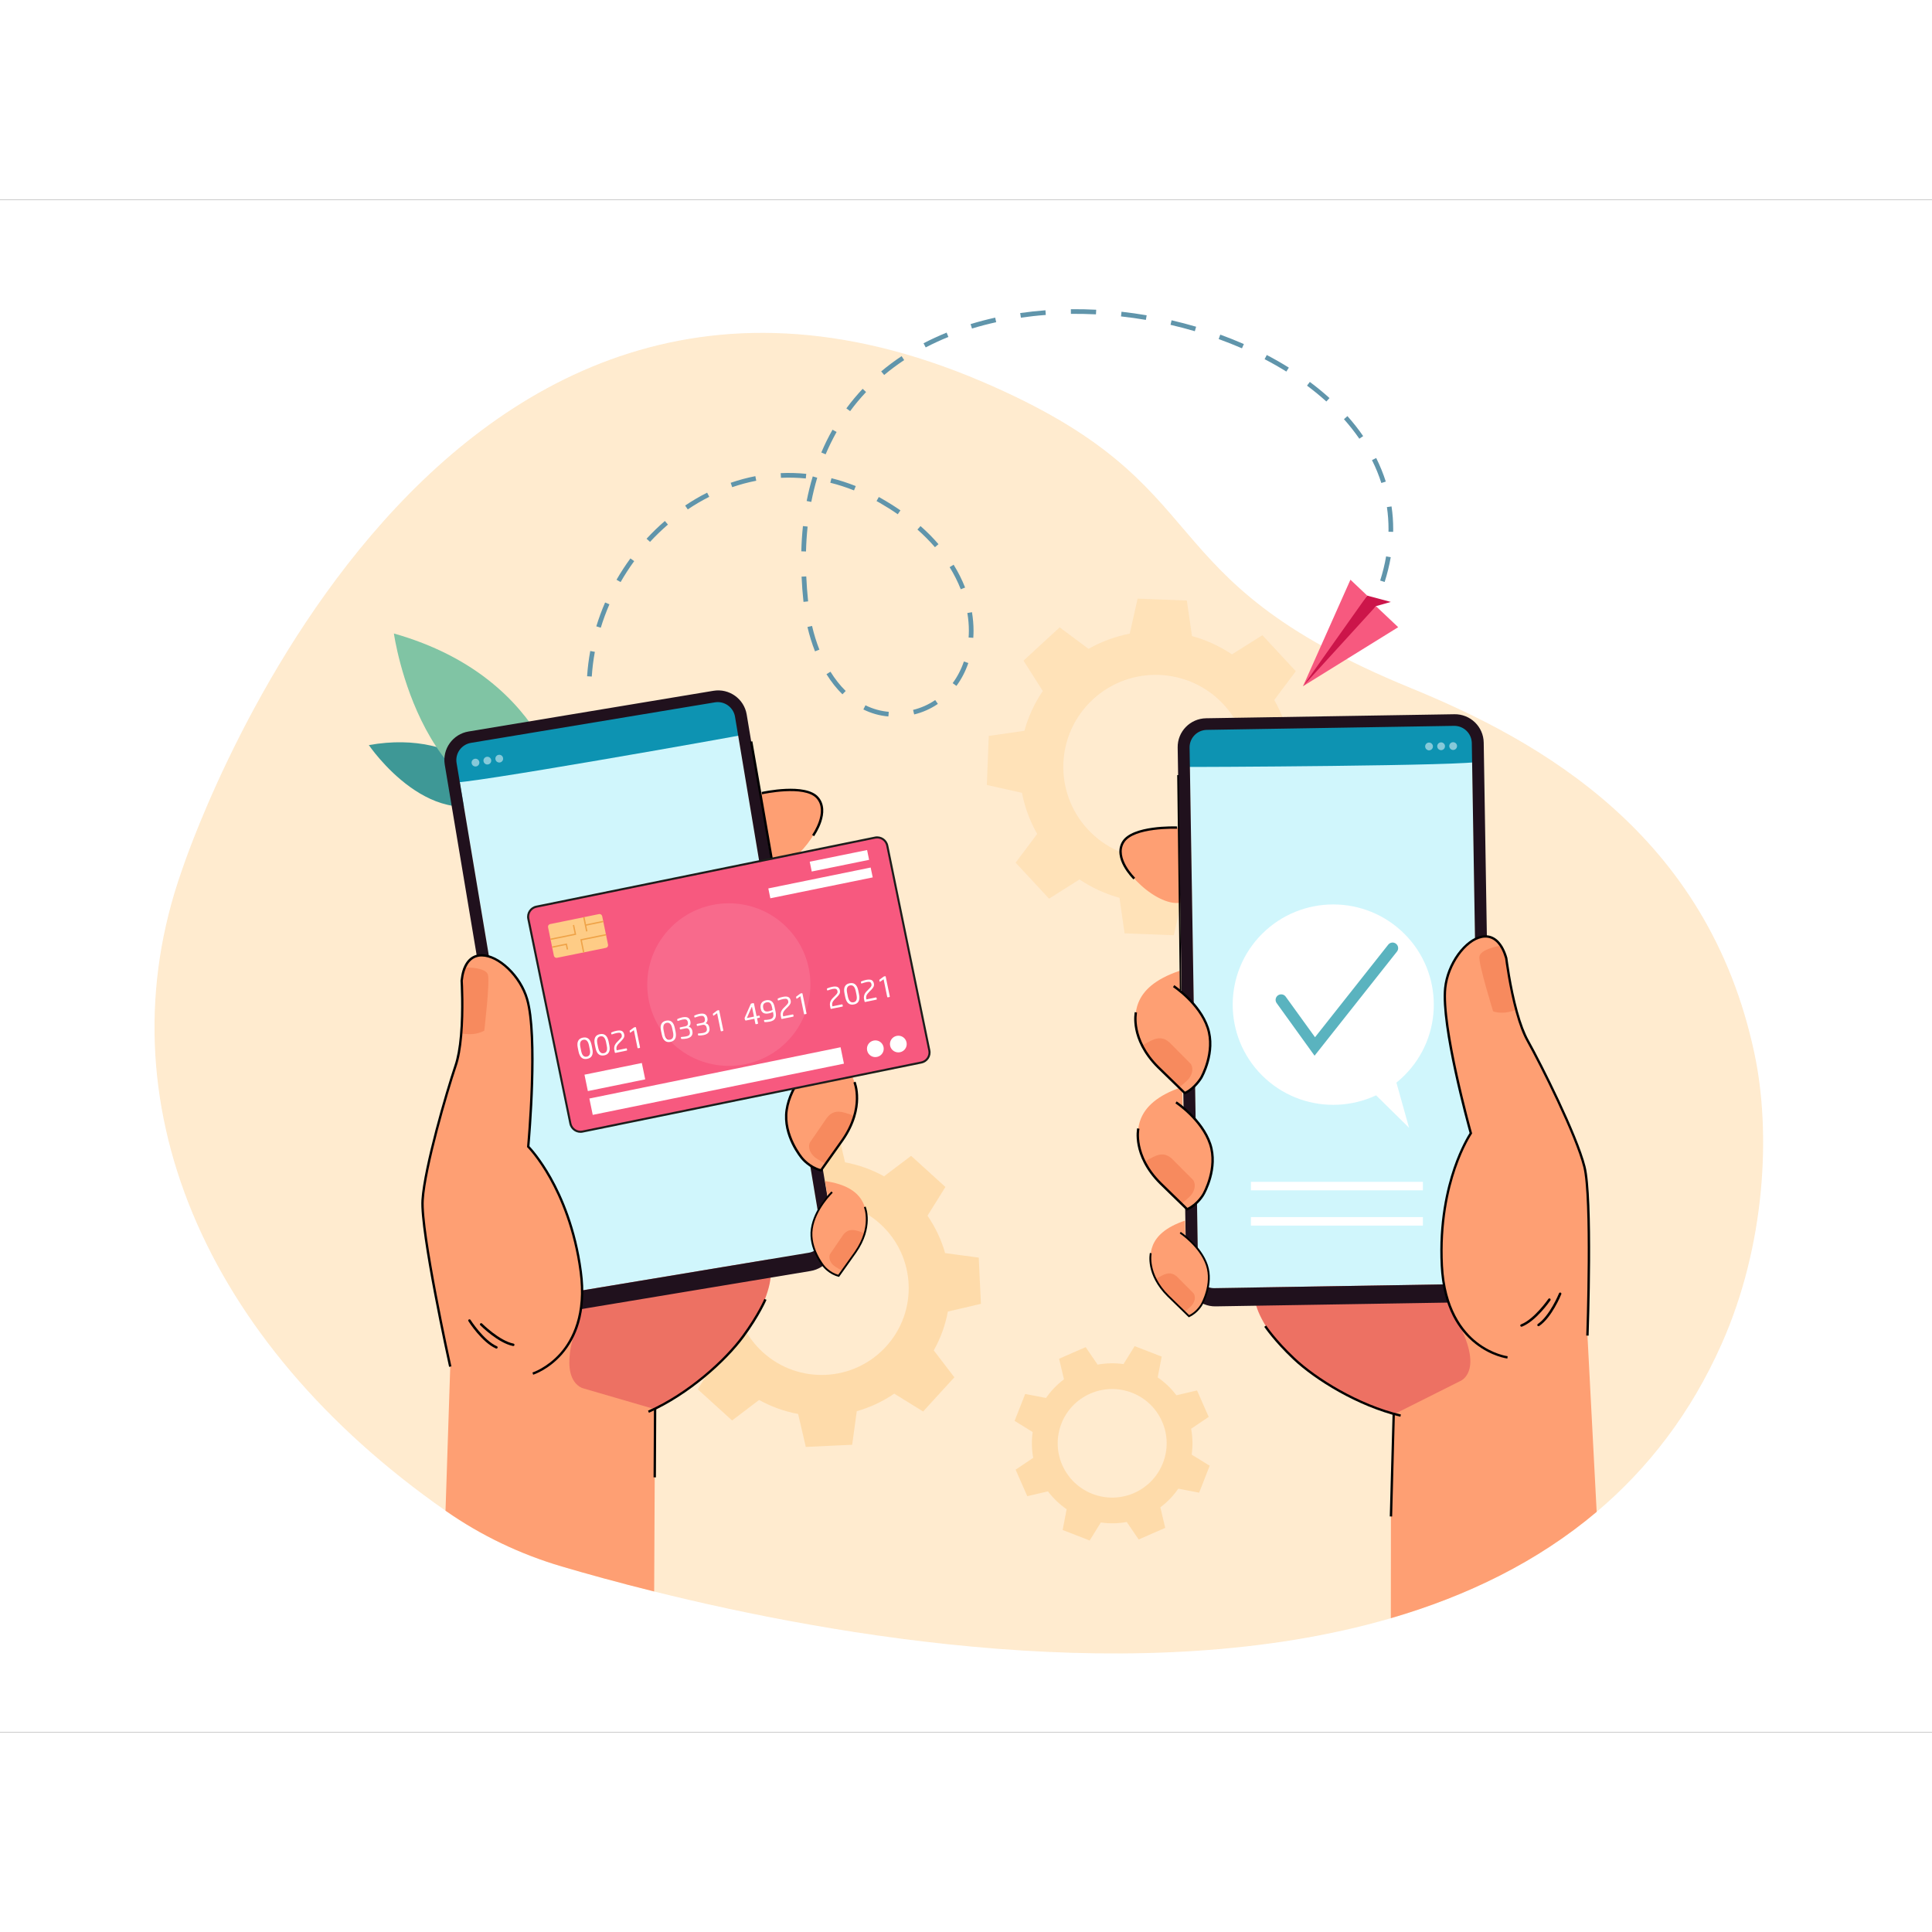 <?xml version="1.0" encoding="UTF-8"?>
<svg xmlns="http://www.w3.org/2000/svg" xmlns:xlink="http://www.w3.org/1999/xlink" width="150px" height="150px" viewBox="0 0 150 119" version="1.1">
<rect x="0" y="0" width="150" height="119" fill="#333333" stroke="none"/>
<defs>
<filter id="alpha" filterUnits="objectBoundingBox" x="0%" y="0%" width="100%" height="100%">
  <feColorMatrix type="matrix" in="SourceGraphic" values="0 0 0 0 1 0 0 0 0 1 0 0 0 0 1 0 0 0 1 0"/>
</filter>
<mask id="mask0">
  <g filter="url(#alpha)">
<rect x="0" y="0" width="150" height="119" style="fill:rgb(0%,0%,0%);fill-opacity:0.4;stroke:none;"/>
  </g>
</mask>
<clipPath id="clip1">
  <rect x="0" y="0" width="150" height="119"/>
</clipPath>
<g id="surface5" clip-path="url(#clip1)">
<path style=" stroke:none;fill-rule:nonzero;fill:rgb(99.608%,80%,52.549%);fill-opacity:1;" d="M 133.676 88.824 C 131.277 94.234 127.945 98.52 123.965 101.879 C 119.367 105.762 113.898 108.414 107.984 110.137 C 88.742 115.746 64.793 111.547 50.789 108.062 C 47.949 107.359 45.516 106.68 43.617 106.121 C 40.41 105.176 37.371 103.73 34.633 101.82 C 34.617 101.809 34.605 101.801 34.59 101.789 C 15.82 88.672 7.848 69.922 14.09 52.164 C 14.188 51.887 32.586 -4.512 76.219 14.117 C 95.371 22.293 88.328 29.242 109.559 37.93 C 119.484 41.996 132.621 49.242 136.223 66.34 C 137.508 72.438 137.074 81.172 133.676 88.824 Z M 133.676 88.824 "/>
</g>
<mask id="mask1">
  <g filter="url(#alpha)">
<rect x="0" y="0" width="150" height="119" style="fill:rgb(0%,0%,0%);fill-opacity:0.302;stroke:none;"/>
  </g>
</mask>
<clipPath id="clip2">
  <rect x="0" y="0" width="150" height="119"/>
</clipPath>
<g id="surface8" clip-path="url(#clip2)">
<path style=" stroke:none;fill-rule:nonzero;fill:rgb(99.608%,80%,52.549%);fill-opacity:1;" d="M 83.812 52.781 C 84.777 53.43 85.824 53.906 86.914 54.207 L 87.312 56.965 L 89.223 57.039 L 91.137 57.113 L 91.75 54.391 C 92.855 54.18 93.938 53.785 94.949 53.215 L 97.188 54.883 L 98.594 53.59 L 99.996 52.293 L 98.5 49.941 C 99.152 48.98 99.629 47.938 99.926 46.852 L 102.695 46.453 L 102.77 44.551 L 102.844 42.645 L 100.117 42.035 C 99.902 40.93 99.508 39.852 98.934 38.844 L 100.609 36.613 L 99.309 35.215 L 98.012 33.816 L 95.648 35.305 C 94.684 34.656 93.637 34.184 92.547 33.883 L 92.148 31.125 L 90.238 31.051 L 88.324 30.977 L 87.711 33.695 C 86.605 33.91 85.523 34.305 84.512 34.875 L 82.273 33.207 L 80.867 34.5 L 79.465 35.793 L 80.961 38.148 C 80.309 39.109 79.832 40.152 79.535 41.238 L 76.766 41.637 L 76.691 43.539 L 76.617 45.445 L 79.344 46.055 C 79.559 47.16 79.953 48.238 80.527 49.246 L 78.852 51.477 L 80.152 52.875 L 81.449 54.273 Z M 84.859 38.797 C 87.766 36.117 92.305 36.293 94.996 39.191 C 97.688 42.086 97.512 46.609 94.602 49.293 C 91.695 51.973 87.156 51.797 84.465 48.898 C 81.773 46 81.949 41.48 84.859 38.797 Z M 84.859 38.797 "/>
</g>
<mask id="mask2">
  <g filter="url(#alpha)">
<rect x="0" y="0" width="150" height="119" style="fill:rgb(0%,0%,0%);fill-opacity:0.502;stroke:none;"/>
  </g>
</mask>
<clipPath id="clip3">
  <rect x="0" y="0" width="150" height="119"/>
</clipPath>
<g id="surface11" clip-path="url(#clip3)">
<path style=" stroke:none;fill-rule:nonzero;fill:rgb(99.608%,80%,52.549%);fill-opacity:1;" d="M 68.637 75.828 C 67.68 75.297 66.656 74.934 65.609 74.742 L 65.012 72.184 L 63.211 72.266 L 61.41 72.352 L 61.055 74.953 C 60.031 75.242 59.047 75.699 58.145 76.316 L 55.906 74.93 L 53.477 77.586 L 55.074 79.68 C 54.539 80.633 54.176 81.652 53.984 82.695 L 51.414 83.289 L 51.5 85.086 L 51.582 86.879 L 54.195 87.234 C 54.488 88.254 54.945 89.234 55.566 90.133 L 54.172 92.363 L 55.504 93.574 L 56.84 94.785 L 58.938 93.195 C 59.895 93.727 60.918 94.086 61.965 94.281 L 62.562 96.84 L 64.363 96.754 L 66.164 96.672 L 66.52 94.066 C 67.543 93.777 68.527 93.32 69.43 92.703 L 71.672 94.09 L 72.883 92.762 L 74.098 91.434 L 72.5 89.344 C 73.035 88.391 73.398 87.371 73.594 86.328 L 76.16 85.73 L 76.074 83.938 L 75.992 82.141 L 73.379 81.789 C 73.09 80.766 72.629 79.785 72.012 78.887 L 73.402 76.656 L 72.07 75.445 L 70.738 74.238 Z M 68.789 89.047 C 66.273 91.801 61.996 92 59.234 89.492 C 56.473 86.988 56.273 82.727 58.785 79.973 C 61.301 77.223 65.578 77.02 68.34 79.527 C 71.102 82.031 71.305 86.297 68.789 89.047 Z M 68.789 89.047 "/>
</g>
<mask id="mask3">
  <g filter="url(#alpha)">
<rect x="0" y="0" width="150" height="119" style="fill:rgb(0%,0%,0%);fill-opacity:0.502;stroke:none;"/>
  </g>
</mask>
<clipPath id="clip4">
  <rect x="0" y="0" width="150" height="119"/>
</clipPath>
<g id="surface14" clip-path="url(#clip4)">
<path style=" stroke:none;fill-rule:nonzero;fill:rgb(99.608%,80%,52.549%);fill-opacity:1;" d="M 91.336 92.828 C 90.922 92.281 90.434 91.816 89.883 91.441 L 90.195 89.828 L 89.145 89.418 L 88.094 89.012 L 87.227 90.406 C 86.57 90.312 85.891 90.324 85.219 90.449 L 84.293 89.09 L 83.262 89.539 L 82.227 89.992 L 82.605 91.59 C 82.059 92 81.59 92.488 81.215 93.035 L 79.594 92.727 L 79.184 93.77 L 78.773 94.816 L 80.176 95.684 C 80.082 96.34 80.094 97.016 80.219 97.684 L 78.852 98.605 L 79.305 99.637 L 79.758 100.664 L 81.363 100.289 C 81.773 100.832 82.266 101.301 82.812 101.676 L 82.504 103.289 L 83.551 103.695 L 84.602 104.105 L 85.469 102.707 C 86.129 102.801 86.809 102.793 87.48 102.668 L 88.406 104.027 L 89.438 103.574 L 90.469 103.125 L 90.09 101.527 C 90.641 101.117 91.105 100.625 91.484 100.082 L 93.102 100.391 L 93.922 98.297 L 92.52 97.434 C 92.617 96.777 92.605 96.102 92.48 95.43 L 93.844 94.508 L 92.938 92.453 Z M 88.047 100.418 C 85.906 101.352 83.414 100.379 82.477 98.25 C 81.539 96.117 82.512 93.633 84.652 92.699 C 86.789 91.766 89.285 92.734 90.223 94.867 C 91.16 96.996 90.184 99.48 88.047 100.418 Z M 88.047 100.418 "/>
</g>
<mask id="mask4">
  <g filter="url(#alpha)">
<rect x="0" y="0" width="150" height="119" style="fill:rgb(0%,0%,0%);fill-opacity:0.502;stroke:none;"/>
  </g>
</mask>
<clipPath id="clip5">
  <rect x="0" y="0" width="150" height="119"/>
</clipPath>
<g id="surface17" clip-path="url(#clip5)">
<path style=" stroke:none;fill-rule:nonzero;fill:rgb(100%,100%,100%);fill-opacity:1;" d="M 37.215 43.66 C 37.234 43.781 37.18 43.895 37.082 43.961 C 37.051 43.98 37.008 44 36.965 44.004 C 36.922 44.012 36.879 44.012 36.84 44 C 36.727 43.973 36.637 43.879 36.617 43.758 C 36.59 43.594 36.703 43.438 36.867 43.41 C 37.031 43.383 37.188 43.496 37.215 43.66 Z M 37.215 43.66 "/>
<path style=" stroke:none;fill-rule:nonzero;fill:rgb(100%,100%,100%);fill-opacity:1;" d="M 38.137 43.504 C 38.156 43.625 38.102 43.742 38.008 43.805 C 37.973 43.828 37.934 43.844 37.887 43.852 C 37.844 43.859 37.801 43.855 37.762 43.848 C 37.648 43.816 37.562 43.727 37.539 43.605 C 37.512 43.441 37.625 43.285 37.789 43.258 C 37.953 43.23 38.109 43.34 38.137 43.504 Z M 38.137 43.504 "/>
<path style=" stroke:none;fill-rule:nonzero;fill:rgb(100%,100%,100%);fill-opacity:1;" d="M 39.059 43.352 C 39.082 43.473 39.027 43.59 38.93 43.652 C 38.895 43.676 38.855 43.691 38.812 43.699 C 38.77 43.707 38.727 43.703 38.684 43.691 C 38.574 43.664 38.484 43.57 38.465 43.449 C 38.438 43.285 38.547 43.133 38.711 43.105 C 38.879 43.078 39.031 43.188 39.059 43.352 Z M 39.059 43.352 "/>
</g>
<mask id="mask5">
  <g filter="url(#alpha)">
<rect x="0" y="0" width="150" height="119" style="fill:rgb(0%,0%,0%);fill-opacity:0.502;stroke:none;"/>
  </g>
</mask>
<clipPath id="clip6">
  <rect x="0" y="0" width="150" height="119"/>
</clipPath>
<g id="surface20" clip-path="url(#clip6)">
<path style=" stroke:none;fill-rule:nonzero;fill:rgb(100%,100%,100%);fill-opacity:1;" d="M 112.52 42.43 C 112.523 42.551 112.598 42.656 112.703 42.703 C 112.742 42.719 112.785 42.727 112.828 42.727 C 112.871 42.727 112.914 42.715 112.949 42.699 C 113.055 42.648 113.129 42.543 113.125 42.418 C 113.121 42.254 112.984 42.121 112.816 42.125 C 112.652 42.125 112.52 42.262 112.52 42.43 Z M 112.52 42.43 "/>
<path style=" stroke:none;fill-rule:nonzero;fill:rgb(100%,100%,100%);fill-opacity:1;" d="M 111.586 42.445 C 111.586 42.566 111.66 42.672 111.766 42.715 C 111.805 42.734 111.848 42.742 111.891 42.742 C 111.938 42.742 111.977 42.73 112.016 42.711 C 112.121 42.664 112.191 42.559 112.188 42.434 C 112.188 42.27 112.051 42.137 111.883 42.137 C 111.715 42.141 111.582 42.277 111.586 42.445 Z M 111.586 42.445 "/>
<path style=" stroke:none;fill-rule:nonzero;fill:rgb(100%,100%,100%);fill-opacity:1;" d="M 110.648 42.461 C 110.652 42.582 110.727 42.688 110.832 42.73 C 110.871 42.75 110.91 42.758 110.957 42.758 C 111 42.754 111.043 42.746 111.078 42.727 C 111.184 42.68 111.254 42.574 111.254 42.449 C 111.25 42.285 111.113 42.152 110.945 42.152 C 110.777 42.156 110.645 42.293 110.648 42.461 Z M 110.648 42.461 "/>
</g>
<mask id="mask6">
  <g filter="url(#alpha)">
<rect x="0" y="0" width="150" height="119" style="fill:rgb(0%,0%,0%);fill-opacity:0.102;stroke:none;"/>
  </g>
</mask>
<clipPath id="clip7">
  <rect x="0" y="0" width="150" height="119"/>
</clipPath>
<g id="surface23" clip-path="url(#clip7)">
<path style=" stroke:none;fill-rule:nonzero;fill:rgb(100%,100%,100%);fill-opacity:1;" d="M 61.066 56.48 C 58.59 54.016 54.582 54.016 52.109 56.48 C 49.633 58.945 49.633 62.941 52.109 65.406 C 54.582 67.871 58.59 67.871 61.066 65.406 C 63.539 62.941 63.539 58.945 61.066 56.48 Z M 61.066 56.48 "/>
</g>
</defs>
<g id="surface1">
<path style=" stroke:none;fill-rule:nonzero;fill:rgb(100%,100%,100%);fill-opacity:1;" d="M 0 0.004 L 150 0.004 L 150 118.996 L 0 118.996 Z M 0 0.004 "/>
<use xlink:href="#surface5" mask="url(#mask0)"/>
<use xlink:href="#surface8" mask="url(#mask1)"/>
<use xlink:href="#surface11" mask="url(#mask2)"/>
<use xlink:href="#surface14" mask="url(#mask3)"/>
<path style=" stroke:none;fill-rule:nonzero;fill:rgb(24.314%,59.608%,58.824%);fill-opacity:1;" d="M 39.188 46.137 C 39.188 46.137 36.082 41.023 28.637 42.348 C 28.637 42.348 33.652 49.758 39.188 46.137 Z M 39.188 46.137 "/>
<path style=" stroke:none;fill-rule:nonzero;fill:rgb(50.196%,76.863%,64.314%);fill-opacity:1;" d="M 44.035 47.484 C 44.035 47.484 43.109 37.238 30.582 33.684 C 30.582 33.684 32.719 48.918 44.035 47.484 Z M 44.035 47.484 "/>
<path style=" stroke:none;fill-rule:nonzero;fill:rgb(99.608%,62.353%,45.098%);fill-opacity:1;" d="M 59.023 46.105 C 59.023 46.105 62.566 45.242 63.59 46.57 C 64.617 47.898 62.094 51.555 60.176 51.84 C 58.258 52.125 59.023 46.105 59.023 46.105 Z M 59.023 46.105 "/>
<path style=" stroke:none;fill-rule:nonzero;fill:rgb(92.941%,44.314%,38.824%);fill-opacity:1;" d="M 49.012 95.008 C 49.012 95.008 58.027 90.645 59.68 84.484 C 61.332 78.324 50.723 77.535 50.867 77.535 C 51.016 77.539 40.094 80.422 39.348 82.18 C 38.602 83.938 35.32 91.266 36.648 91.273 C 37.977 91.277 49.012 95.008 49.012 95.008 Z M 49.012 95.008 "/>
<path style=" stroke:none;fill-rule:nonzero;fill:rgb(81.569%,96.471%,98.824%);fill-opacity:1;" d="M 56.988 39.68 C 56.984 39.668 56.98 39.656 56.977 39.641 C 56.875 39.199 56.457 38.902 56.004 38.949 C 55.992 38.949 55.977 38.953 55.965 38.953 C 55.961 38.953 55.953 38.953 55.949 38.957 L 36.117 42.254 C 36.109 42.254 36.105 42.254 36.102 42.254 C 36.09 42.258 36.074 42.262 36.062 42.266 C 35.617 42.367 35.32 42.781 35.367 43.234 C 35.367 43.246 35.371 43.262 35.371 43.273 C 35.371 43.277 35.371 43.285 35.375 43.289 L 42.254 84.383 C 42.324 84.809 42.73 85.098 43.16 85.027 L 63.223 81.691 C 63.652 81.621 63.941 81.219 63.871 80.789 L 56.988 39.695 C 56.988 39.691 56.988 39.688 56.988 39.68 Z M 56.988 39.68 "/>
<path style=" stroke:none;fill-rule:nonzero;fill:rgb(5.098%,57.647%,69.804%);fill-opacity:1;" d="M 34.988 43.09 L 36.426 41.715 L 55.762 38.551 L 57.703 39.754 C 57.703 39.754 57.828 41.5 57.727 41.543 C 57.625 41.59 35.234 45.578 35.18 45.234 C 35.121 44.891 34.988 43.09 34.988 43.09 Z M 34.988 43.09 "/>
<use xlink:href="#surface17" mask="url(#mask4)"/>
<path style=" stroke:none;fill-rule:nonzero;fill:rgb(12.549%,6.667%,11.373%);fill-opacity:1;" d="M 63.801 80.363 C 63.91 81.027 63.461 81.652 62.797 81.762 L 43.586 84.957 C 42.922 85.066 42.293 84.621 42.184 83.957 L 35.449 43.738 C 35.324 43 35.824 42.301 36.566 42.176 L 55.5 39.031 C 56.238 38.906 56.941 39.406 57.066 40.145 Z M 55.391 38.133 L 36.379 41.293 C 35.156 41.496 34.328 42.648 34.531 43.867 L 41.336 84.5 C 41.539 85.719 42.699 86.543 43.922 86.34 L 62.93 83.18 C 64.156 82.977 64.98 81.824 64.777 80.605 L 57.973 39.973 C 57.77 38.754 56.613 37.93 55.391 38.133 Z M 55.391 38.133 "/>
<path style=" stroke:none;fill-rule:nonzero;fill:rgb(99.608%,62.353%,45.098%);fill-opacity:1;" d="M 50.859 93.914 L 50.859 93.984 L 50.832 99.203 L 50.789 108.062 C 47.949 107.359 45.516 106.68 43.617 106.121 C 40.41 105.176 37.371 103.73 34.633 101.82 C 34.617 101.809 34.605 101.801 34.59 101.789 L 34.957 90.605 C 34.957 90.605 32.652 80.164 32.809 77.668 C 32.969 75.172 34.621 69.449 35.367 67.25 C 35.59 66.605 35.719 65.766 35.797 64.906 C 35.801 64.84 35.809 64.777 35.812 64.711 C 35.879 63.883 35.895 63.051 35.891 62.352 C 35.891 62.332 35.891 62.309 35.891 62.285 C 35.891 62.227 35.891 62.168 35.891 62.109 C 35.891 62.094 35.891 62.078 35.891 62.062 C 35.879 61.219 35.844 60.645 35.844 60.645 C 35.859 60.5 35.879 60.367 35.902 60.242 C 35.93 60.109 35.961 59.988 35.996 59.875 C 36.02 59.789 36.051 59.707 36.082 59.629 C 36.297 59.117 36.629 58.828 37.02 58.723 C 37.309 58.641 37.633 58.66 37.965 58.762 C 39.145 59.117 40.457 60.488 40.922 62.062 C 41.793 65.008 41.012 73.52 41.012 73.52 C 41.012 73.52 43.027 75.551 44.293 79.594 C 44.629 80.668 44.914 81.879 45.09 83.234 C 45.16 83.75 45.191 84.234 45.195 84.688 C 45.203 85.211 45.164 85.695 45.102 86.145 C 45.008 86.777 44.848 87.336 44.648 87.828 C 43.59 90.445 41.367 91.148 41.367 91.148 L 41.512 91.191 L 45.141 92.25 L 50.668 93.859 Z M 50.859 93.914 "/>
<path style=" stroke:none;fill-rule:nonzero;fill:rgb(99.608%,62.353%,45.098%);fill-opacity:1;" d="M 62.402 65.953 L 62.648 67.457 C 62.648 67.457 60.52 69.598 61.215 72.316 C 61.906 75.035 63.742 75.363 63.742 75.363 C 63.742 75.363 66.609 71.535 66.566 70.207 C 66.52 68.875 66.508 66.543 62.402 65.953 Z M 62.402 65.953 "/>
<path style=" stroke:none;fill-rule:nonzero;fill:rgb(96.863%,54.118%,36.863%);fill-opacity:1;" d="M 64.109 74.859 C 64.109 74.859 65.258 73.699 66.324 71.164 C 66.148 71.055 65.82 70.961 65.609 70.898 C 64.961 70.703 64.547 70.836 64.195 71.293 L 62.875 73.215 C 62.875 73.215 62.621 73.707 63.18 74.273 C 63.395 74.492 64.109 74.859 64.109 74.859 Z M 64.109 74.859 "/>
<path style=" stroke:none;fill-rule:nonzero;fill:rgb(0%,0%,0%);fill-opacity:1;" d="M 63.781 75.465 L 63.723 75.453 C 62.801 75.223 62.23 74.516 62.207 74.488 C 62.148 74.418 60.691 72.688 60.984 70.68 C 61.273 68.676 62.957 67.047 63.027 66.98 L 63.152 67.109 C 63.137 67.125 61.441 68.766 61.164 70.703 C 60.887 72.633 62.332 74.355 62.348 74.371 C 62.355 74.383 62.879 75.031 63.707 75.262 L 65.34 72.961 C 67.055 70.496 66.266 68.57 66.258 68.551 L 66.422 68.48 C 66.434 68.5 66.641 68.996 66.629 69.812 C 66.621 70.562 66.414 71.734 65.488 73.062 Z M 63.781 75.465 "/>
<path style=" stroke:none;fill-rule:nonzero;fill:rgb(99.608%,62.353%,45.098%);fill-opacity:1;" d="M 64.062 76.199 L 64.258 77.375 C 64.258 77.375 62.594 79.051 63.137 81.176 C 63.68 83.301 65.113 83.555 65.113 83.555 C 65.113 83.555 67.352 80.562 67.316 79.523 C 67.281 78.484 67.273 76.664 64.062 76.199 Z M 64.062 76.199 "/>
<path style=" stroke:none;fill-rule:nonzero;fill:rgb(96.863%,54.118%,36.863%);fill-opacity:1;" d="M 65.398 83.16 C 65.398 83.16 66.297 82.254 67.133 80.273 C 66.992 80.188 66.734 80.113 66.57 80.062 C 66.062 79.914 65.742 80.02 65.465 80.371 L 64.438 81.875 C 64.438 81.875 64.238 82.262 64.672 82.703 C 64.84 82.875 65.398 83.16 65.398 83.16 Z M 65.398 83.16 "/>
<path style=" stroke:none;fill-rule:nonzero;fill:rgb(0%,0%,0%);fill-opacity:1;" d="M 65.145 83.637 L 65.098 83.625 C 64.375 83.445 63.93 82.895 63.914 82.871 C 63.867 82.816 62.73 81.465 62.957 79.895 C 63.184 78.328 64.496 77.055 64.555 77.004 L 64.652 77.105 C 64.641 77.117 63.316 78.398 63.098 79.914 C 62.879 81.422 64.012 82.766 64.023 82.781 C 64.027 82.789 64.438 83.297 65.082 83.473 L 66.363 81.676 C 67.699 79.754 67.082 78.246 67.078 78.23 L 67.207 78.176 C 67.234 78.238 67.863 79.766 66.477 81.758 Z M 65.145 83.637 "/>
<path style=" stroke:none;fill-rule:nonzero;fill:rgb(99.608%,62.353%,45.098%);fill-opacity:1;" d="M 44.734 87.586 C 44.734 87.586 43.301 91.289 45.141 92.246 C 46.98 93.207 40.707 93.719 40.711 93.539 C 40.711 93.359 36.379 87.996 37.469 87.73 C 38.559 87.465 41.973 86.215 42.742 87.031 C 43.508 87.852 44.734 87.586 44.734 87.586 Z M 44.734 87.586 "/>
<path style=" stroke:none;fill-rule:nonzero;fill:rgb(99.608%,62.353%,45.098%);fill-opacity:1;" d="M 60.949 57.043 L 61.195 58.551 C 61.195 58.551 59.066 60.691 59.762 63.41 C 60.457 66.129 62.293 66.457 62.293 66.457 C 62.293 66.457 65.16 62.629 65.113 61.297 C 65.07 59.969 65.059 57.637 60.949 57.043 Z M 60.949 57.043 "/>
<path style=" stroke:none;fill-rule:nonzero;fill:rgb(96.863%,54.118%,36.863%);fill-opacity:1;" d="M 62.656 65.953 C 62.656 65.953 63.809 64.793 64.875 62.258 C 64.699 62.148 64.367 62.051 64.156 61.988 C 63.508 61.797 63.094 61.93 62.746 62.383 L 61.426 64.309 C 61.426 64.309 61.172 64.801 61.73 65.367 C 61.941 65.586 62.656 65.953 62.656 65.953 Z M 62.656 65.953 "/>
<path style=" stroke:none;fill-rule:nonzero;fill:rgb(0%,0%,0%);fill-opacity:1;" d="M 50.742 99.199 L 50.77 93.914 L 50.953 93.914 L 50.926 99.203 Z M 50.742 99.199 "/>
<path style=" stroke:none;fill-rule:nonzero;fill:rgb(0%,0%,0%);fill-opacity:1;" d="M 50.383 94.188 L 50.312 94.023 C 53.398 92.664 56.266 90.055 57.621 88.203 C 58.824 86.566 59.34 85.359 59.344 85.348 L 59.512 85.414 C 59.508 85.43 58.984 86.656 57.77 88.312 C 56.398 90.18 53.5 92.816 50.383 94.188 Z M 50.383 94.188 "/>
<path style=" stroke:none;fill-rule:nonzero;fill:rgb(96.863%,54.118%,36.863%);fill-opacity:1;" d="M 37.875 60.152 C 37.695 59.641 36.387 59.574 36.004 59.641 C 35.754 59.684 36.016 64.492 35.812 64.711 C 35.812 64.711 35.777 64.77 36.41 64.793 C 37.109 64.816 37.598 64.523 37.598 64.523 C 37.598 64.523 38.059 60.66 37.875 60.152 Z M 37.875 60.152 "/>
<path style=" stroke:none;fill-rule:nonzero;fill:rgb(0%,0%,0%);fill-opacity:1;" d="M 62.332 66.559 L 62.27 66.547 C 61.441 66.348 60.785 65.613 60.758 65.582 C 60.695 65.512 59.242 63.781 59.531 61.773 C 59.82 59.77 61.504 58.141 61.578 58.07 L 61.703 58.203 C 61.684 58.219 59.992 59.859 59.711 61.797 C 59.434 63.727 60.883 65.449 60.895 65.465 C 60.902 65.473 61.508 66.152 62.254 66.355 L 63.891 64.055 C 65.602 61.59 64.812 59.664 64.805 59.645 L 64.973 59.574 C 64.98 59.594 65.188 60.09 65.18 60.906 C 65.168 61.656 64.965 62.828 64.039 64.156 Z M 62.332 66.559 "/>
<path style=" stroke:none;fill-rule:nonzero;fill:rgb(0%,0%,0%);fill-opacity:1;" d="M 61.105 58.562 L 58.234 42.086 L 58.414 42.055 L 61.285 58.535 Z M 61.105 58.562 "/>
<path style=" stroke:none;fill-rule:nonzero;fill:rgb(0%,0%,0%);fill-opacity:1;" d="M 63.203 49.426 L 63.055 49.32 C 63.066 49.301 64.312 47.527 63.398 46.492 C 62.473 45.441 59.199 46.16 59.168 46.168 L 59.129 45.988 C 59.266 45.961 62.539 45.242 63.535 46.371 C 64.543 47.516 63.258 49.348 63.203 49.426 Z M 63.203 49.426 "/>
<path style=" stroke:none;fill-rule:nonzero;fill:rgb(0%,0.392%,0%);fill-opacity:1;" d="M 38.598 89.188 C 38.57 89.207 38.535 89.211 38.504 89.195 C 37.422 88.723 36.41 87.145 36.371 87.078 C 36.34 87.031 36.355 86.973 36.398 86.945 C 36.445 86.918 36.504 86.93 36.531 86.977 C 36.543 86.992 37.555 88.574 38.582 89.023 C 38.629 89.043 38.652 89.102 38.629 89.148 C 38.621 89.164 38.609 89.176 38.598 89.188 Z M 38.598 89.188 "/>
<path style=" stroke:none;fill-rule:nonzero;fill:rgb(0%,0.392%,0%);fill-opacity:1;" d="M 39.906 88.988 C 39.883 89.004 39.859 89.008 39.832 89.004 C 38.672 88.773 37.344 87.449 37.289 87.391 C 37.25 87.355 37.25 87.293 37.289 87.258 C 37.328 87.219 37.387 87.219 37.426 87.258 C 37.438 87.27 38.77 88.598 39.867 88.816 C 39.922 88.828 39.953 88.879 39.941 88.93 C 39.938 88.953 39.926 88.973 39.906 88.988 Z M 39.906 88.988 "/>
<path style=" stroke:none;fill-rule:nonzero;fill:rgb(0%,0%,0%);fill-opacity:1;" d="M 41.395 91.234 L 41.34 91.062 C 41.352 91.059 42.477 90.691 43.488 89.551 C 44.418 88.496 45.438 86.551 45 83.25 C 44.562 79.926 43.484 77.477 42.656 76.004 C 41.762 74.41 40.957 73.594 40.949 73.586 L 40.918 73.555 L 40.922 73.512 C 40.93 73.43 41.691 64.98 40.836 62.09 C 40.324 60.355 38.691 58.77 37.406 58.762 C 36.77 58.758 36.312 59.152 36.082 59.902 C 36.012 60.121 35.965 60.371 35.934 60.645 C 35.945 60.789 36.062 62.926 35.887 64.914 C 35.801 65.895 35.656 66.691 35.453 67.281 C 34.77 69.293 33.062 75.145 32.902 77.672 C 32.742 80.129 35.023 90.48 35.047 90.586 L 34.867 90.621 C 34.773 90.195 32.562 80.141 32.719 77.66 C 32.883 75.113 34.598 69.242 35.281 67.223 C 35.477 66.648 35.621 65.867 35.707 64.898 C 35.887 62.863 35.754 60.672 35.754 60.648 L 35.754 60.633 C 35.785 60.344 35.836 60.078 35.906 59.848 C 36.234 58.797 36.902 58.578 37.406 58.582 C 37.406 58.582 37.406 58.582 37.41 58.582 C 38.055 58.586 38.82 58.965 39.508 59.621 C 40.215 60.289 40.746 61.148 41.008 62.039 C 41.852 64.891 41.172 72.773 41.105 73.488 C 41.262 73.652 42 74.469 42.812 75.91 C 43.648 77.395 44.738 79.871 45.18 83.227 C 45.379 84.711 45.301 86.059 44.957 87.227 C 44.68 88.164 44.227 88.988 43.617 89.68 C 42.574 90.852 41.441 91.219 41.395 91.234 Z M 41.395 91.234 "/>
<path style=" stroke:none;fill-rule:nonzero;fill:rgb(99.608%,62.353%,45.098%);fill-opacity:1;" d="M 91.512 48.762 C 91.512 48.762 87.871 48.551 87.105 50.039 C 86.336 51.527 89.48 54.676 91.418 54.609 C 93.359 54.543 91.512 48.762 91.512 48.762 Z M 91.512 48.762 "/>
<path style=" stroke:none;fill-rule:nonzero;fill:rgb(92.941%,44.314%,38.824%);fill-opacity:1;" d="M 110.223 95.055 C 110.223 95.055 100.566 92.387 97.824 86.625 C 95.082 80.863 105.375 78.18 105.23 78.207 C 105.086 78.234 116.352 79.105 117.402 80.699 C 118.457 82.297 123.008 88.914 121.707 89.16 C 120.402 89.402 110.223 95.055 110.223 95.055 Z M 110.223 95.055 "/>
<path style=" stroke:none;fill-rule:nonzero;fill:rgb(81.569%,96.471%,98.824%);fill-opacity:1;" d="M 92.352 42.074 C 92.352 42.062 92.352 42.047 92.352 42.035 C 92.371 41.582 92.73 41.211 93.184 41.18 C 93.199 41.176 93.211 41.176 93.227 41.176 C 93.23 41.176 93.234 41.176 93.238 41.176 L 113.348 40.848 C 113.352 40.848 113.355 40.848 113.359 40.848 C 113.375 40.848 113.387 40.852 113.398 40.852 C 113.855 40.871 114.227 41.227 114.262 41.68 C 114.262 41.691 114.262 41.707 114.262 41.719 C 114.262 41.723 114.262 41.73 114.262 41.734 L 114.945 83.391 C 114.949 83.824 114.605 84.18 114.168 84.188 L 93.832 84.516 C 93.398 84.523 93.039 84.18 93.031 83.746 L 92.352 42.09 C 92.352 42.086 92.352 42.078 92.352 42.074 Z M 92.352 42.074 "/>
<path style=" stroke:none;fill-rule:nonzero;fill:rgb(5.098%,57.647%,69.804%);fill-opacity:1;" d="M 114.605 41.469 L 112.945 40.375 L 93.352 40.742 L 91.66 42.277 C 91.66 42.277 91.855 44.016 91.961 44.043 C 92.07 44.066 114.816 43.961 114.809 43.613 C 114.801 43.262 114.605 41.469 114.605 41.469 Z M 114.605 41.469 "/>
<use xlink:href="#surface20" mask="url(#mask5)"/>
<path style=" stroke:none;fill-rule:nonzero;fill:rgb(12.549%,6.667%,11.373%);fill-opacity:1;" d="M 92.359 42.547 C 92.348 41.797 92.945 41.18 93.699 41.168 L 112.887 40.855 C 113.641 40.844 114.258 41.441 114.27 42.191 L 114.938 82.961 C 114.949 83.633 114.41 84.184 113.738 84.195 L 94.266 84.512 C 93.59 84.52 93.035 83.984 93.023 83.316 Z M 91.434 42.539 L 92.105 83.727 C 92.125 84.961 93.148 85.949 94.387 85.926 L 113.66 85.613 C 114.898 85.594 115.887 84.578 115.867 83.34 L 115.195 42.152 C 115.176 40.918 114.152 39.93 112.914 39.953 L 93.645 40.266 C 92.402 40.285 91.414 41.301 91.434 42.539 Z M 91.434 42.539 "/>
<path style=" stroke:none;fill-rule:nonzero;fill:rgb(99.608%,62.353%,45.098%);fill-opacity:1;" d="M 123.965 101.879 C 119.367 105.762 113.898 108.414 107.984 110.137 L 107.992 102.23 L 107.996 99.508 L 108.219 94.383 L 108.215 94.367 L 108.207 94.312 L 108.262 94.285 L 108.383 94.227 L 113.531 91.645 L 116.906 89.953 L 117.043 89.887 C 117.043 89.887 114.719 89.594 113.203 87.199 C 113.203 87.195 113.203 87.195 113.199 87.191 C 113.199 87.191 113.199 87.188 113.199 87.188 C 112.918 86.746 112.668 86.23 112.465 85.633 C 112.316 85.207 112.195 84.738 112.105 84.223 C 112.027 83.773 111.973 83.293 111.945 82.773 C 111.906 81.977 111.906 81.219 111.945 80.508 C 111.969 80 112.012 79.512 112.07 79.051 L 112.07 79.047 C 112.137 78.492 112.227 77.965 112.324 77.473 C 112.602 76.113 112.98 75.012 113.324 74.191 C 113.793 73.074 114.195 72.484 114.195 72.484 C 114.195 72.484 113.707 70.742 113.211 68.562 C 113.172 68.383 113.129 68.203 113.09 68.02 C 112.551 65.574 112.047 62.73 112.207 61.199 C 112.379 59.562 113.426 57.98 114.52 57.418 C 114.828 57.262 115.141 57.184 115.441 57.207 C 115.844 57.246 116.223 57.469 116.527 57.934 C 116.574 58.004 116.617 58.078 116.66 58.16 C 116.715 58.262 116.766 58.375 116.812 58.5 C 116.863 58.621 116.906 58.75 116.945 58.887 C 116.945 58.887 117.02 59.504 117.172 60.383 C 117.18 60.426 117.188 60.469 117.195 60.512 C 117.203 60.551 117.211 60.59 117.219 60.633 C 117.34 61.305 117.504 62.102 117.715 62.883 C 117.715 62.883 117.715 62.883 117.715 62.887 C 117.73 62.949 117.75 63.012 117.766 63.074 C 117.996 63.906 118.277 64.703 118.609 65.301 C 119.746 67.332 122.406 72.66 123.016 75.086 C 123.625 77.512 123.25 88.195 123.25 88.195 Z M 123.965 101.879 "/>
<path style=" stroke:none;fill-rule:nonzero;fill:rgb(99.608%,62.353%,45.098%);fill-opacity:1;" d="M 91.789 68.887 L 91.816 70.414 C 91.816 70.414 94.301 72.137 94.109 74.934 C 93.918 77.734 92.172 78.387 92.172 78.387 C 92.172 78.387 88.66 75.137 88.461 73.82 C 88.266 72.504 87.855 70.211 91.789 68.887 Z M 91.789 68.887 "/>
<path style=" stroke:none;fill-rule:nonzero;fill:rgb(96.863%,54.118%,36.863%);fill-opacity:1;" d="M 91.723 77.957 C 91.723 77.957 90.383 77.023 88.871 74.719 C 89.027 74.582 89.332 74.43 89.531 74.328 C 90.133 74.023 90.562 74.078 90.988 74.461 L 92.637 76.117 C 92.637 76.117 92.977 76.555 92.531 77.215 C 92.359 77.469 91.723 77.957 91.723 77.957 Z M 91.723 77.957 "/>
<path style=" stroke:none;fill-rule:nonzero;fill:rgb(0%,0%,0%);fill-opacity:1;" d="M 92.152 78.496 L 90.039 76.441 C 88.887 75.297 88.473 74.18 88.328 73.445 C 88.168 72.645 88.285 72.121 88.289 72.098 L 88.469 72.137 C 88.461 72.16 88.035 74.195 90.168 76.309 L 92.191 78.277 C 92.961 77.906 93.359 77.172 93.367 77.164 C 93.379 77.141 94.488 75.188 93.867 73.34 C 93.238 71.484 91.277 70.176 91.258 70.164 L 91.355 70.012 C 91.441 70.066 93.391 71.367 94.039 73.281 C 94.688 75.207 93.57 77.168 93.523 77.25 C 93.508 77.281 93.074 78.082 92.211 78.469 Z M 92.152 78.496 "/>
<path style=" stroke:none;fill-rule:nonzero;fill:rgb(99.608%,62.353%,45.098%);fill-opacity:1;" d="M 92.008 79.266 L 92.031 80.457 C 92.031 80.457 93.973 81.805 93.824 83.992 C 93.676 86.18 92.309 86.691 92.309 86.691 C 92.309 86.691 89.566 84.148 89.41 83.121 C 89.258 82.094 88.938 80.301 92.008 79.266 Z M 92.008 79.266 "/>
<path style=" stroke:none;fill-rule:nonzero;fill:rgb(96.863%,54.118%,36.863%);fill-opacity:1;" d="M 91.957 86.355 C 91.957 86.355 90.91 85.621 89.73 83.824 C 89.852 83.715 90.09 83.598 90.246 83.52 C 90.715 83.281 91.051 83.324 91.387 83.625 L 92.672 84.918 C 92.672 84.918 92.938 85.258 92.59 85.773 C 92.457 85.973 91.957 86.355 91.957 86.355 Z M 91.957 86.355 "/>
<path style=" stroke:none;fill-rule:nonzero;fill:rgb(0%,0%,0%);fill-opacity:1;" d="M 92.297 86.773 L 90.645 85.168 C 88.918 83.457 89.262 81.844 89.277 81.777 L 89.414 81.809 C 89.41 81.824 89.078 83.414 90.742 85.066 L 92.324 86.605 C 92.93 86.312 93.238 85.738 93.242 85.734 C 93.25 85.715 94.121 84.188 93.633 82.746 C 93.145 81.297 91.609 80.273 91.594 80.262 L 91.672 80.145 C 91.738 80.188 93.262 81.203 93.77 82.699 C 94.277 84.207 93.402 85.738 93.367 85.801 C 93.352 85.824 93.016 86.449 92.34 86.754 Z M 92.297 86.773 "/>
<path style=" stroke:none;fill-rule:nonzero;fill:rgb(99.608%,62.353%,45.098%);fill-opacity:1;" d="M 113.082 86.988 C 113.082 86.988 115.168 90.371 113.531 91.645 C 111.895 92.922 118.156 92.297 118.121 92.117 C 118.09 91.941 121.379 85.887 120.258 85.82 C 119.137 85.758 115.551 85.141 114.945 86.086 C 114.34 87.027 113.082 86.988 113.082 86.988 Z M 113.082 86.988 "/>
<path style=" stroke:none;fill-rule:nonzero;fill:rgb(99.608%,62.353%,45.098%);fill-opacity:1;" d="M 91.602 59.867 L 91.629 61.391 C 91.629 61.391 94.113 63.113 93.922 65.914 C 93.73 68.711 91.988 69.367 91.988 69.367 C 91.988 69.367 88.473 66.113 88.277 64.801 C 88.078 63.484 87.668 61.188 91.602 59.867 Z M 91.602 59.867 "/>
<path style=" stroke:none;fill-rule:nonzero;fill:rgb(96.863%,54.118%,36.863%);fill-opacity:1;" d="M 91.535 68.934 C 91.535 68.934 90.195 68 88.684 65.699 C 88.84 65.559 89.148 65.406 89.344 65.309 C 89.945 65 90.375 65.059 90.805 65.441 L 92.449 67.098 C 92.449 67.098 92.789 67.535 92.344 68.191 C 92.172 68.445 91.535 68.934 91.535 68.934 Z M 91.535 68.934 "/>
<path style=" stroke:none;fill-rule:nonzero;fill:rgb(0%,0%,0%);fill-opacity:1;" d="M 107.902 102.234 L 108.117 94.32 L 108.297 94.324 L 108.086 102.242 Z M 107.902 102.234 "/>
<path style=" stroke:none;fill-rule:nonzero;fill:rgb(0%,0%,0%);fill-opacity:1;" d="M 108.723 94.496 C 105.41 93.711 102.082 91.641 100.395 90.047 C 98.902 88.637 98.164 87.523 98.156 87.512 L 98.309 87.414 C 98.316 87.426 99.043 88.523 100.52 89.914 C 102.191 91.492 105.484 93.543 108.766 94.32 Z M 108.723 94.496 "/>
<path style=" stroke:none;fill-rule:nonzero;fill:rgb(96.863%,54.118%,36.863%);fill-opacity:1;" d="M 114.859 58.77 C 114.941 58.234 116.219 57.934 116.609 57.93 C 116.859 57.93 117.477 62.703 117.715 62.883 C 117.715 62.883 117.762 62.934 117.141 63.07 C 116.457 63.223 115.926 63.02 115.926 63.02 C 115.926 63.02 114.773 59.305 114.859 58.77 Z M 114.859 58.77 "/>
<path style=" stroke:none;fill-rule:nonzero;fill:rgb(0%,0%,0%);fill-opacity:1;" d="M 91.969 69.473 L 89.852 67.418 C 88.699 66.273 88.285 65.16 88.141 64.426 C 87.984 63.625 88.098 63.098 88.102 63.078 L 88.281 63.117 C 88.277 63.137 87.848 65.176 89.98 67.289 L 92.004 69.258 C 92.699 68.922 93.176 68.145 93.18 68.137 C 93.191 68.117 94.301 66.164 93.68 64.316 C 93.055 62.461 91.09 61.152 91.07 61.141 L 91.172 60.988 C 91.254 61.043 93.203 62.344 93.852 64.262 C 94.5 66.188 93.387 68.148 93.336 68.23 C 93.316 68.266 92.801 69.105 92.023 69.449 Z M 91.969 69.473 "/>
<path style=" stroke:none;fill-rule:nonzero;fill:rgb(0%,0%,0%);fill-opacity:1;" d="M 91.602 61.391 L 91.398 44.68 L 91.516 44.676 L 91.723 61.391 Z M 91.602 61.391 "/>
<path style=" stroke:none;fill-rule:nonzero;fill:rgb(0%,0%,0%);fill-opacity:1;" d="M 88.004 52.777 C 87.934 52.711 86.34 51.141 87.121 49.836 C 87.898 48.543 91.246 48.66 91.391 48.664 L 91.383 48.848 C 91.348 48.844 88 48.727 87.277 49.93 C 86.566 51.113 88.113 52.633 88.129 52.648 Z M 88.004 52.777 "/>
<path style=" stroke:none;fill-rule:nonzero;fill:rgb(0%,0.392%,0%);fill-opacity:1;" d="M 119.41 87.457 C 119.441 87.473 119.477 87.473 119.504 87.449 C 120.48 86.789 121.191 85.055 121.219 84.98 C 121.238 84.934 121.215 84.879 121.168 84.859 C 121.117 84.836 121.062 84.863 121.043 84.91 C 121.035 84.93 120.324 86.664 119.398 87.293 C 119.355 87.324 119.344 87.383 119.371 87.426 C 119.383 87.441 119.395 87.453 119.41 87.457 Z M 119.41 87.457 "/>
<path style=" stroke:none;fill-rule:nonzero;fill:rgb(0%,0.392%,0%);fill-opacity:1;" d="M 118.09 87.496 C 118.113 87.508 118.141 87.512 118.164 87.5 C 119.262 87.066 120.328 85.523 120.375 85.457 C 120.402 85.414 120.391 85.355 120.348 85.324 C 120.305 85.293 120.246 85.305 120.215 85.348 C 120.203 85.363 119.137 86.91 118.094 87.324 C 118.043 87.344 118.02 87.398 118.039 87.445 C 118.051 87.469 118.066 87.488 118.09 87.496 Z M 118.09 87.496 "/>
<path style=" stroke:none;fill-rule:nonzero;fill:rgb(0%,0%,0%);fill-opacity:1;" d="M 117.031 89.977 C 116.98 89.969 115.801 89.812 114.562 88.844 C 113.836 88.277 113.246 87.547 112.801 86.676 C 112.25 85.586 111.93 84.277 111.855 82.777 C 111.68 79.398 112.305 76.77 112.859 75.156 C 113.398 73.594 113.977 72.66 114.098 72.469 C 113.906 71.777 111.805 64.145 112.117 61.191 C 112.215 60.27 112.586 59.328 113.156 58.539 C 113.715 57.773 114.398 57.262 115.031 57.141 C 115.527 57.047 116.227 57.141 116.738 58.117 C 116.852 58.332 116.953 58.582 117.031 58.863 L 117.035 58.879 C 117.039 58.898 117.305 61.078 117.852 63.047 C 118.113 63.984 118.395 64.727 118.691 65.258 C 119.73 67.121 122.48 72.59 123.102 75.062 C 123.711 77.477 123.355 87.762 123.34 88.199 L 123.156 88.191 C 123.16 88.086 123.527 77.492 122.926 75.109 C 122.309 72.648 119.57 67.203 118.531 65.344 C 118.227 64.805 117.941 64.047 117.68 63.098 C 117.145 61.172 116.875 59.051 116.855 58.906 C 116.777 58.641 116.684 58.402 116.578 58.199 C 116.215 57.504 115.691 57.199 115.066 57.32 C 113.809 57.559 112.488 59.414 112.297 61.207 C 111.98 64.207 114.262 72.379 114.285 72.461 L 114.297 72.5 L 114.27 72.535 C 114.266 72.547 113.621 73.496 113.027 75.223 C 112.48 76.816 111.863 79.422 112.035 82.77 C 112.207 86.102 113.566 87.832 114.676 88.703 C 115.875 89.641 117.043 89.797 117.055 89.797 Z M 117.031 89.977 "/>
<path style=" stroke:none;fill-rule:nonzero;fill:rgb(96.863%,34.902%,49.804%);fill-opacity:1;" d="M 71.438 67.012 L 45.324 72.336 C 44.84 72.434 44.367 72.125 44.266 71.641 L 41.039 55.93 C 40.941 55.445 41.254 54.977 41.738 54.875 L 67.852 49.551 C 68.336 49.453 68.809 49.766 68.906 50.246 L 72.133 65.957 C 72.234 66.441 71.922 66.914 71.438 67.012 Z M 71.438 67.012 "/>
<use xlink:href="#surface23" mask="url(#mask6)"/>
<path style=" stroke:none;fill-rule:nonzero;fill:rgb(100%,100%,100%);fill-opacity:1;" d="M 46.016 66.238 C 46.008 66.328 45.988 66.406 45.953 66.469 C 45.918 66.535 45.867 66.586 45.809 66.625 C 45.746 66.664 45.676 66.691 45.594 66.707 C 45.512 66.723 45.434 66.727 45.363 66.715 C 45.289 66.703 45.227 66.676 45.168 66.629 C 45.109 66.586 45.062 66.523 45.02 66.441 C 44.977 66.359 44.941 66.262 44.918 66.141 L 44.859 65.848 C 44.832 65.727 44.824 65.621 44.832 65.531 C 44.84 65.441 44.859 65.363 44.895 65.301 C 44.93 65.234 44.98 65.184 45.039 65.145 C 45.102 65.105 45.172 65.078 45.254 65.062 C 45.34 65.047 45.414 65.043 45.484 65.055 C 45.559 65.066 45.621 65.094 45.68 65.141 C 45.734 65.184 45.785 65.246 45.828 65.328 C 45.871 65.41 45.902 65.508 45.93 65.629 L 45.988 65.922 C 46.016 66.043 46.023 66.148 46.016 66.238 Z M 45.73 65.668 C 45.711 65.578 45.688 65.5 45.66 65.441 C 45.629 65.379 45.598 65.332 45.559 65.297 C 45.523 65.262 45.48 65.238 45.434 65.23 C 45.391 65.219 45.344 65.219 45.293 65.23 C 45.242 65.238 45.195 65.258 45.16 65.285 C 45.121 65.312 45.094 65.348 45.07 65.395 C 45.051 65.441 45.039 65.5 45.035 65.566 C 45.035 65.637 45.043 65.715 45.062 65.805 L 45.121 66.098 C 45.141 66.191 45.164 66.266 45.191 66.328 C 45.223 66.391 45.254 66.438 45.293 66.473 C 45.332 66.508 45.371 66.527 45.418 66.539 C 45.461 66.551 45.508 66.551 45.559 66.539 C 45.609 66.527 45.656 66.512 45.691 66.484 C 45.73 66.457 45.758 66.418 45.781 66.371 C 45.801 66.324 45.812 66.27 45.816 66.203 C 45.816 66.133 45.809 66.055 45.789 65.961 Z M 45.73 65.668 "/>
<path style=" stroke:none;fill-rule:nonzero;fill:rgb(100%,100%,100%);fill-opacity:1;" d="M 47.336 65.969 C 47.328 66.059 47.309 66.137 47.27 66.199 C 47.234 66.266 47.188 66.316 47.129 66.355 C 47.066 66.395 46.996 66.422 46.914 66.438 C 46.832 66.453 46.754 66.457 46.684 66.445 C 46.609 66.434 46.547 66.406 46.488 66.359 C 46.43 66.316 46.379 66.254 46.34 66.172 C 46.297 66.094 46.262 65.992 46.238 65.871 L 46.176 65.578 C 46.152 65.457 46.145 65.352 46.152 65.262 C 46.16 65.172 46.18 65.094 46.215 65.031 C 46.25 64.965 46.297 64.914 46.359 64.875 C 46.422 64.836 46.492 64.809 46.574 64.793 C 46.66 64.777 46.734 64.773 46.805 64.785 C 46.875 64.797 46.941 64.824 47 64.871 C 47.055 64.914 47.105 64.977 47.148 65.059 C 47.191 65.141 47.223 65.238 47.25 65.359 L 47.309 65.652 C 47.332 65.773 47.344 65.879 47.336 65.969 Z M 47.051 65.398 C 47.031 65.309 47.008 65.234 46.977 65.172 C 46.949 65.109 46.914 65.062 46.879 65.027 C 46.84 64.992 46.801 64.969 46.754 64.961 C 46.711 64.949 46.66 64.949 46.609 64.961 C 46.559 64.969 46.516 64.988 46.48 65.016 C 46.441 65.043 46.41 65.082 46.391 65.129 C 46.371 65.172 46.359 65.23 46.355 65.297 C 46.355 65.367 46.363 65.445 46.379 65.535 L 46.441 65.832 C 46.461 65.922 46.484 65.996 46.512 66.059 C 46.543 66.121 46.574 66.168 46.613 66.203 C 46.648 66.238 46.691 66.262 46.734 66.27 C 46.781 66.281 46.828 66.281 46.879 66.27 C 46.93 66.262 46.977 66.242 47.012 66.215 C 47.051 66.188 47.078 66.148 47.098 66.105 C 47.121 66.059 47.133 66 47.133 65.934 C 47.137 65.863 47.129 65.785 47.109 65.695 Z M 47.051 65.398 "/>
<path style=" stroke:none;fill-rule:nonzero;fill:rgb(100%,100%,100%);fill-opacity:1;" d="M 48.461 64.812 C 48.48 64.898 48.473 64.977 48.441 65.051 C 48.41 65.121 48.352 65.203 48.262 65.293 L 48.082 65.477 C 48.027 65.527 47.988 65.578 47.953 65.621 C 47.922 65.664 47.898 65.707 47.883 65.746 C 47.867 65.789 47.859 65.828 47.859 65.867 C 47.855 65.91 47.859 65.953 47.871 66 L 47.879 66.047 L 48.617 65.895 C 48.629 65.895 48.637 65.895 48.648 65.898 C 48.656 65.906 48.664 65.914 48.668 65.926 L 48.688 66.02 C 48.688 66.031 48.688 66.043 48.68 66.051 C 48.672 66.059 48.664 66.066 48.652 66.066 L 47.785 66.246 C 47.773 66.246 47.766 66.246 47.754 66.238 C 47.742 66.23 47.738 66.223 47.734 66.211 L 47.699 66.035 C 47.676 65.922 47.68 65.816 47.711 65.711 C 47.746 65.605 47.812 65.5 47.918 65.398 L 48.105 65.203 C 48.145 65.164 48.176 65.129 48.203 65.102 C 48.227 65.074 48.246 65.043 48.258 65.02 C 48.27 64.992 48.277 64.969 48.277 64.941 C 48.277 64.914 48.277 64.887 48.27 64.855 C 48.254 64.777 48.219 64.727 48.16 64.699 C 48.102 64.676 48.016 64.676 47.898 64.699 C 47.84 64.711 47.777 64.727 47.707 64.746 C 47.641 64.766 47.578 64.789 47.516 64.809 L 47.508 64.812 C 47.484 64.816 47.473 64.805 47.465 64.777 L 47.449 64.703 C 47.449 64.691 47.449 64.68 47.457 64.672 C 47.465 64.664 47.473 64.66 47.484 64.652 C 47.535 64.629 47.594 64.605 47.664 64.582 C 47.73 64.562 47.797 64.543 47.863 64.531 C 48.039 64.496 48.176 64.5 48.273 64.543 C 48.371 64.59 48.434 64.68 48.461 64.812 Z M 48.461 64.812 "/>
<path style=" stroke:none;fill-rule:nonzero;fill:rgb(100%,100%,100%);fill-opacity:1;" d="M 49.688 65.844 C 49.684 65.852 49.676 65.859 49.664 65.863 L 49.543 65.887 C 49.531 65.887 49.52 65.887 49.512 65.879 C 49.504 65.871 49.496 65.863 49.496 65.852 L 49.215 64.484 L 48.957 64.664 C 48.949 64.668 48.938 64.672 48.93 64.676 C 48.918 64.676 48.91 64.672 48.906 64.656 L 48.883 64.543 C 48.883 64.535 48.883 64.531 48.887 64.527 C 48.887 64.523 48.895 64.516 48.898 64.512 L 49.195 64.289 C 49.211 64.277 49.227 64.27 49.238 64.266 L 49.328 64.246 C 49.34 64.246 49.352 64.246 49.359 64.254 C 49.371 64.258 49.375 64.27 49.379 64.281 L 49.691 65.809 C 49.695 65.82 49.695 65.832 49.688 65.844 Z M 49.688 65.844 "/>
<path style=" stroke:none;fill-rule:nonzero;fill:rgb(100%,100%,100%);fill-opacity:1;" d="M 52.477 64.922 C 52.473 65.012 52.449 65.09 52.414 65.152 C 52.379 65.215 52.332 65.266 52.27 65.305 C 52.211 65.344 52.141 65.371 52.055 65.391 C 51.973 65.406 51.895 65.41 51.824 65.398 C 51.754 65.387 51.688 65.355 51.633 65.312 C 51.574 65.266 51.523 65.203 51.48 65.125 C 51.438 65.043 51.406 64.941 51.383 64.824 L 51.32 64.531 C 51.297 64.41 51.289 64.305 51.293 64.215 C 51.301 64.121 51.324 64.047 51.359 63.98 C 51.395 63.918 51.441 63.867 51.504 63.828 C 51.562 63.789 51.637 63.762 51.719 63.746 C 51.801 63.727 51.879 63.727 51.949 63.738 C 52.02 63.75 52.082 63.777 52.141 63.82 C 52.199 63.867 52.25 63.93 52.293 64.012 C 52.332 64.09 52.367 64.191 52.391 64.312 L 52.453 64.605 C 52.477 64.727 52.484 64.832 52.477 64.922 Z M 52.191 64.352 C 52.176 64.262 52.152 64.184 52.121 64.121 C 52.094 64.062 52.059 64.016 52.023 63.98 C 51.984 63.945 51.941 63.922 51.898 63.91 C 51.852 63.902 51.805 63.902 51.754 63.91 C 51.703 63.922 51.66 63.941 51.621 63.969 C 51.586 63.996 51.555 64.031 51.535 64.078 C 51.516 64.125 51.504 64.184 51.5 64.25 C 51.496 64.316 51.504 64.398 51.523 64.488 L 51.582 64.781 C 51.602 64.871 51.625 64.949 51.656 65.012 C 51.684 65.07 51.719 65.121 51.754 65.152 C 51.793 65.188 51.836 65.211 51.879 65.223 C 51.926 65.23 51.973 65.23 52.023 65.223 C 52.074 65.211 52.117 65.191 52.156 65.164 C 52.191 65.137 52.223 65.102 52.242 65.055 C 52.262 65.008 52.273 64.953 52.277 64.883 C 52.281 64.816 52.273 64.734 52.254 64.645 Z M 52.191 64.352 "/>
<path style=" stroke:none;fill-rule:nonzero;fill:rgb(100%,100%,100%);fill-opacity:1;" d="M 53.758 64.777 C 53.742 64.84 53.715 64.895 53.676 64.945 C 53.637 64.992 53.586 65.031 53.523 65.062 C 53.461 65.094 53.387 65.117 53.309 65.133 C 53.238 65.148 53.172 65.156 53.109 65.16 C 53.043 65.164 52.984 65.168 52.93 65.164 C 52.918 65.164 52.906 65.16 52.898 65.156 C 52.891 65.152 52.883 65.145 52.879 65.133 L 52.863 65.059 C 52.859 65.031 52.871 65.016 52.895 65.012 L 52.902 65.012 C 52.969 65.008 53.035 65 53.102 64.992 C 53.164 64.984 53.223 64.977 53.273 64.965 C 53.395 64.941 53.477 64.902 53.52 64.844 C 53.562 64.785 53.574 64.703 53.555 64.598 L 53.543 64.555 C 53.539 64.523 53.527 64.496 53.512 64.465 C 53.5 64.438 53.48 64.41 53.453 64.387 C 53.43 64.367 53.398 64.352 53.363 64.34 C 53.328 64.332 53.285 64.332 53.234 64.34 L 52.836 64.422 C 52.809 64.426 52.793 64.418 52.789 64.391 L 52.773 64.316 C 52.766 64.289 52.777 64.27 52.805 64.266 L 53.203 64.184 C 53.254 64.172 53.297 64.156 53.324 64.133 C 53.355 64.113 53.379 64.086 53.391 64.059 C 53.402 64.027 53.41 63.996 53.41 63.965 C 53.414 63.934 53.41 63.902 53.402 63.875 L 53.398 63.844 C 53.379 63.754 53.34 63.695 53.281 63.664 C 53.219 63.633 53.129 63.633 53.004 63.656 C 52.941 63.668 52.883 63.684 52.828 63.703 C 52.777 63.719 52.715 63.742 52.645 63.762 L 52.637 63.766 C 52.613 63.77 52.598 63.762 52.594 63.734 L 52.578 63.66 C 52.574 63.648 52.578 63.637 52.586 63.629 C 52.59 63.621 52.602 63.613 52.609 63.609 C 52.66 63.586 52.715 63.562 52.777 63.543 C 52.836 63.52 52.902 63.504 52.969 63.488 C 53.051 63.473 53.129 63.465 53.195 63.465 C 53.266 63.465 53.328 63.477 53.383 63.5 C 53.438 63.523 53.484 63.559 53.52 63.609 C 53.559 63.656 53.582 63.719 53.602 63.801 L 53.605 63.832 C 53.621 63.906 53.617 63.977 53.594 64.043 C 53.574 64.109 53.531 64.168 53.469 64.215 C 53.512 64.223 53.551 64.238 53.582 64.262 C 53.613 64.281 53.641 64.305 53.66 64.332 C 53.684 64.359 53.703 64.391 53.715 64.418 C 53.73 64.449 53.738 64.48 53.746 64.512 L 53.754 64.559 C 53.773 64.641 53.773 64.711 53.758 64.777 Z M 53.758 64.777 "/>
<path style=" stroke:none;fill-rule:nonzero;fill:rgb(100%,100%,100%);fill-opacity:1;" d="M 55.078 64.508 C 55.062 64.57 55.035 64.629 54.996 64.676 C 54.957 64.723 54.902 64.762 54.84 64.793 C 54.777 64.824 54.707 64.848 54.629 64.863 C 54.559 64.879 54.492 64.887 54.43 64.891 C 54.363 64.895 54.305 64.898 54.25 64.895 C 54.238 64.895 54.227 64.895 54.219 64.887 C 54.207 64.883 54.203 64.875 54.199 64.863 L 54.184 64.789 C 54.18 64.762 54.191 64.75 54.215 64.742 L 54.223 64.742 C 54.289 64.738 54.355 64.73 54.418 64.723 C 54.484 64.719 54.543 64.707 54.594 64.699 C 54.715 64.672 54.793 64.633 54.84 64.574 C 54.883 64.516 54.895 64.434 54.871 64.328 L 54.863 64.285 C 54.855 64.254 54.848 64.227 54.832 64.195 C 54.82 64.168 54.797 64.141 54.773 64.121 C 54.75 64.098 54.719 64.082 54.684 64.07 C 54.645 64.062 54.602 64.062 54.555 64.07 L 54.156 64.152 C 54.129 64.16 54.113 64.148 54.105 64.121 L 54.09 64.047 C 54.086 64.02 54.098 64 54.125 63.996 L 54.523 63.914 C 54.574 63.906 54.613 63.887 54.645 63.867 C 54.676 63.844 54.695 63.816 54.711 63.789 C 54.723 63.758 54.73 63.73 54.73 63.695 C 54.73 63.664 54.73 63.633 54.723 63.605 L 54.719 63.574 C 54.699 63.484 54.66 63.426 54.602 63.395 C 54.539 63.363 54.449 63.363 54.324 63.387 C 54.262 63.398 54.203 63.414 54.148 63.434 C 54.094 63.449 54.035 63.473 53.965 63.496 L 53.957 63.496 C 53.934 63.5 53.918 63.492 53.914 63.465 L 53.898 63.391 C 53.895 63.379 53.898 63.371 53.902 63.359 C 53.91 63.352 53.918 63.344 53.93 63.34 C 53.98 63.316 54.035 63.293 54.094 63.273 C 54.156 63.25 54.219 63.234 54.289 63.219 C 54.371 63.203 54.445 63.195 54.516 63.195 C 54.586 63.195 54.648 63.207 54.703 63.23 C 54.758 63.254 54.801 63.289 54.84 63.34 C 54.875 63.387 54.902 63.453 54.922 63.531 L 54.926 63.562 C 54.941 63.637 54.938 63.707 54.914 63.773 C 54.891 63.84 54.852 63.898 54.789 63.945 C 54.832 63.957 54.871 63.973 54.902 63.992 C 54.934 64.012 54.961 64.035 54.98 64.062 C 55.004 64.09 55.023 64.121 55.035 64.148 C 55.051 64.18 55.059 64.211 55.066 64.242 L 55.074 64.289 C 55.094 64.371 55.094 64.441 55.078 64.508 Z M 55.078 64.508 "/>
<path style=" stroke:none;fill-rule:nonzero;fill:rgb(100%,100%,100%);fill-opacity:1;" d="M 56.152 64.523 C 56.145 64.535 56.137 64.543 56.125 64.543 L 56.004 64.57 C 55.992 64.57 55.984 64.57 55.973 64.562 C 55.965 64.555 55.961 64.543 55.957 64.531 L 55.676 63.164 L 55.422 63.344 C 55.41 63.352 55.402 63.355 55.395 63.355 C 55.379 63.359 55.371 63.352 55.367 63.336 L 55.348 63.227 C 55.344 63.219 55.344 63.215 55.348 63.211 C 55.352 63.203 55.355 63.199 55.363 63.195 L 55.66 62.969 C 55.676 62.957 55.688 62.949 55.703 62.949 L 55.793 62.93 C 55.805 62.926 55.812 62.93 55.824 62.934 C 55.832 62.941 55.84 62.949 55.84 62.961 L 56.156 64.492 C 56.16 64.504 56.156 64.516 56.152 64.523 Z M 56.152 64.523 "/>
<path style=" stroke:none;fill-rule:nonzero;fill:rgb(100%,100%,100%);fill-opacity:1;" d="M 58.961 63.516 L 58.773 63.555 L 58.852 63.941 C 58.855 63.953 58.852 63.965 58.848 63.977 C 58.844 63.984 58.836 63.992 58.824 63.992 L 58.695 64.02 C 58.684 64.023 58.672 64.02 58.664 64.012 C 58.656 64.004 58.652 63.996 58.648 63.984 L 58.57 63.598 L 57.941 63.727 C 57.906 63.73 57.883 63.73 57.867 63.723 C 57.852 63.711 57.84 63.691 57.836 63.66 L 57.816 63.578 C 57.812 63.547 57.812 63.516 57.828 63.492 L 58.285 62.457 C 58.289 62.449 58.297 62.438 58.301 62.43 C 58.309 62.422 58.324 62.414 58.34 62.41 L 58.473 62.383 C 58.508 62.375 58.531 62.387 58.539 62.418 L 58.738 63.391 L 58.926 63.352 C 58.938 63.348 58.949 63.348 58.961 63.355 C 58.969 63.359 58.977 63.371 58.977 63.383 L 58.996 63.469 C 59 63.496 58.988 63.512 58.961 63.516 Z M 58.387 62.688 C 58.383 62.68 58.379 62.676 58.375 62.676 L 58.371 62.676 C 58.367 62.68 58.359 62.684 58.355 62.695 L 58 63.508 C 57.996 63.516 57.996 63.52 57.996 63.527 C 58 63.535 58.008 63.539 58.02 63.535 L 58.539 63.43 Z M 58.387 62.688 "/>
<path style=" stroke:none;fill-rule:nonzero;fill:rgb(100%,100%,100%);fill-opacity:1;" d="M 60.242 63.355 C 60.234 63.441 60.211 63.516 60.176 63.578 C 60.137 63.641 60.086 63.691 60.02 63.73 C 59.953 63.766 59.871 63.797 59.781 63.816 C 59.691 63.832 59.617 63.844 59.559 63.848 C 59.496 63.852 59.445 63.855 59.398 63.855 C 59.383 63.855 59.367 63.852 59.355 63.848 C 59.348 63.844 59.34 63.836 59.336 63.824 L 59.32 63.738 C 59.316 63.723 59.316 63.715 59.324 63.707 C 59.328 63.695 59.34 63.691 59.352 63.691 C 59.352 63.688 59.355 63.688 59.355 63.688 C 59.359 63.691 59.359 63.691 59.363 63.688 C 59.422 63.691 59.48 63.688 59.543 63.68 C 59.605 63.672 59.672 63.66 59.742 63.648 C 59.828 63.629 59.891 63.605 59.938 63.57 C 59.98 63.539 60.012 63.496 60.031 63.449 C 60.047 63.402 60.055 63.348 60.051 63.289 C 60.043 63.227 60.035 63.16 60.02 63.09 L 60.016 63.066 C 59.969 63.086 59.922 63.105 59.871 63.125 C 59.82 63.148 59.762 63.164 59.695 63.176 C 59.625 63.191 59.555 63.199 59.484 63.199 C 59.418 63.195 59.355 63.184 59.301 63.16 C 59.242 63.133 59.195 63.094 59.152 63.043 C 59.113 62.988 59.082 62.918 59.066 62.832 L 59.062 62.82 C 59.027 62.648 59.043 62.504 59.109 62.391 C 59.18 62.273 59.301 62.199 59.48 62.16 C 59.645 62.129 59.785 62.152 59.898 62.23 C 60.016 62.312 60.094 62.457 60.137 62.672 L 60.215 63.051 C 60.238 63.168 60.25 63.27 60.242 63.355 Z M 59.941 62.711 C 59.922 62.621 59.902 62.551 59.875 62.492 C 59.848 62.438 59.816 62.395 59.781 62.367 C 59.746 62.34 59.707 62.32 59.66 62.316 C 59.617 62.309 59.57 62.312 59.516 62.32 C 59.465 62.332 59.422 62.348 59.383 62.371 C 59.344 62.391 59.312 62.422 59.289 62.457 C 59.266 62.492 59.25 62.539 59.246 62.59 C 59.238 62.641 59.242 62.703 59.258 62.777 L 59.262 62.793 C 59.273 62.848 59.293 62.895 59.32 62.93 C 59.344 62.965 59.379 62.992 59.414 63.008 C 59.449 63.023 59.488 63.031 59.531 63.031 C 59.574 63.035 59.617 63.031 59.66 63.023 C 59.688 63.016 59.715 63.008 59.746 63 C 59.773 62.992 59.805 62.984 59.832 62.973 C 59.863 62.965 59.891 62.953 59.914 62.945 C 59.941 62.934 59.965 62.922 59.98 62.914 Z M 59.941 62.711 "/>
<path style=" stroke:none;fill-rule:nonzero;fill:rgb(100%,100%,100%);fill-opacity:1;" d="M 61.387 62.18 C 61.406 62.266 61.398 62.344 61.367 62.414 C 61.336 62.488 61.277 62.566 61.188 62.656 L 61.008 62.84 C 60.953 62.895 60.914 62.941 60.879 62.984 C 60.848 63.027 60.824 63.07 60.809 63.109 C 60.793 63.152 60.785 63.191 60.785 63.234 C 60.781 63.273 60.785 63.316 60.797 63.363 L 60.805 63.41 L 61.539 63.262 C 61.551 63.258 61.562 63.262 61.574 63.266 C 61.582 63.27 61.59 63.277 61.594 63.289 L 61.613 63.383 C 61.613 63.395 61.613 63.406 61.605 63.414 C 61.598 63.426 61.586 63.43 61.578 63.434 L 60.711 63.609 C 60.699 63.609 60.691 63.609 60.68 63.602 C 60.668 63.598 60.664 63.59 60.66 63.578 L 60.625 63.402 C 60.602 63.289 60.605 63.18 60.637 63.074 C 60.672 62.969 60.738 62.867 60.84 62.762 L 61.031 62.57 C 61.07 62.531 61.102 62.496 61.129 62.465 C 61.152 62.438 61.172 62.41 61.184 62.383 C 61.195 62.359 61.203 62.332 61.203 62.305 C 61.203 62.281 61.203 62.25 61.195 62.219 C 61.18 62.141 61.141 62.09 61.086 62.062 C 61.027 62.039 60.941 62.039 60.82 62.062 C 60.766 62.074 60.703 62.09 60.633 62.109 C 60.566 62.133 60.504 62.152 60.441 62.172 L 60.434 62.176 C 60.41 62.18 60.398 62.168 60.391 62.145 L 60.375 62.066 C 60.371 62.055 60.375 62.047 60.383 62.039 C 60.387 62.031 60.398 62.023 60.41 62.02 C 60.461 61.992 60.52 61.969 60.59 61.945 C 60.656 61.926 60.723 61.91 60.789 61.895 C 60.965 61.859 61.102 61.863 61.199 61.91 C 61.297 61.953 61.359 62.043 61.387 62.18 Z M 61.387 62.18 "/>
<path style=" stroke:none;fill-rule:nonzero;fill:rgb(100%,100%,100%);fill-opacity:1;" d="M 62.613 63.207 C 62.609 63.219 62.602 63.223 62.59 63.227 L 62.469 63.25 C 62.457 63.254 62.445 63.25 62.438 63.242 C 62.43 63.238 62.422 63.227 62.422 63.215 L 62.141 61.848 L 61.883 62.027 C 61.875 62.035 61.863 62.039 61.855 62.039 C 61.844 62.043 61.836 62.035 61.832 62.02 L 61.809 61.91 C 61.809 61.902 61.809 61.895 61.812 61.891 C 61.812 61.887 61.816 61.883 61.824 61.875 L 62.121 61.652 C 62.137 61.641 62.152 61.633 62.164 61.629 L 62.254 61.613 C 62.266 61.609 62.277 61.613 62.285 61.617 C 62.297 61.625 62.301 61.633 62.305 61.645 L 62.617 63.176 C 62.621 63.188 62.621 63.199 62.613 63.207 Z M 62.613 63.207 "/>
<path style=" stroke:none;fill-rule:nonzero;fill:rgb(100%,100%,100%);fill-opacity:1;" d="M 65.211 61.398 C 65.227 61.484 65.223 61.562 65.191 61.637 C 65.16 61.707 65.102 61.789 65.012 61.875 L 64.832 62.059 C 64.777 62.113 64.734 62.16 64.703 62.207 C 64.672 62.25 64.648 62.289 64.633 62.332 C 64.617 62.371 64.609 62.414 64.609 62.453 C 64.605 62.492 64.609 62.539 64.621 62.586 L 64.629 62.633 L 65.363 62.48 C 65.375 62.48 65.387 62.48 65.398 62.484 C 65.406 62.488 65.414 62.496 65.414 62.508 L 65.434 62.605 C 65.438 62.617 65.434 62.629 65.43 62.637 C 65.422 62.645 65.41 62.652 65.398 62.652 L 64.535 62.828 C 64.523 62.832 64.512 62.828 64.504 62.824 C 64.492 62.816 64.484 62.809 64.484 62.797 L 64.449 62.621 C 64.426 62.508 64.43 62.398 64.461 62.297 C 64.492 62.191 64.562 62.086 64.664 61.98 L 64.855 61.789 C 64.895 61.75 64.926 61.715 64.949 61.688 C 64.977 61.656 64.992 61.629 65.004 61.605 C 65.02 61.578 65.023 61.551 65.027 61.527 C 65.027 61.5 65.023 61.473 65.02 61.441 C 65.004 61.363 64.965 61.309 64.91 61.285 C 64.852 61.258 64.762 61.258 64.645 61.281 C 64.59 61.293 64.527 61.312 64.457 61.332 C 64.391 61.352 64.324 61.375 64.266 61.395 L 64.258 61.395 C 64.234 61.402 64.219 61.391 64.215 61.363 L 64.199 61.285 C 64.195 61.273 64.199 61.266 64.207 61.258 C 64.211 61.25 64.223 61.246 64.23 61.238 C 64.285 61.215 64.344 61.188 64.41 61.168 C 64.48 61.145 64.547 61.129 64.613 61.117 C 64.789 61.078 64.926 61.086 65.023 61.129 C 65.121 61.176 65.184 61.266 65.211 61.398 Z M 65.211 61.398 "/>
<path style=" stroke:none;fill-rule:nonzero;fill:rgb(100%,100%,100%);fill-opacity:1;" d="M 66.723 62.016 C 66.715 62.105 66.695 62.184 66.66 62.246 C 66.625 62.312 66.578 62.363 66.516 62.402 C 66.457 62.441 66.383 62.469 66.301 62.484 C 66.219 62.504 66.141 62.504 66.07 62.492 C 66 62.48 65.934 62.453 65.875 62.406 C 65.82 62.363 65.77 62.301 65.727 62.219 C 65.684 62.141 65.652 62.039 65.625 61.918 L 65.566 61.625 C 65.543 61.504 65.531 61.398 65.539 61.309 C 65.547 61.219 65.566 61.141 65.602 61.078 C 65.641 61.012 65.688 60.961 65.746 60.922 C 65.809 60.883 65.879 60.855 65.965 60.84 C 66.047 60.824 66.125 60.82 66.195 60.832 C 66.266 60.844 66.328 60.871 66.387 60.918 C 66.445 60.961 66.492 61.023 66.535 61.105 C 66.578 61.188 66.613 61.285 66.637 61.406 L 66.695 61.699 C 66.723 61.82 66.73 61.926 66.723 62.016 Z M 66.438 61.445 C 66.418 61.355 66.395 61.281 66.367 61.219 C 66.336 61.156 66.305 61.109 66.266 61.074 C 66.23 61.039 66.188 61.016 66.145 61.008 C 66.098 60.996 66.051 60.996 66 61.008 C 65.949 61.016 65.902 61.035 65.867 61.062 C 65.828 61.09 65.801 61.129 65.781 61.176 C 65.758 61.219 65.746 61.277 65.746 61.344 C 65.742 61.414 65.75 61.492 65.77 61.582 L 65.828 61.879 C 65.848 61.969 65.871 62.043 65.902 62.105 C 65.93 62.168 65.965 62.215 66 62.25 C 66.039 62.285 66.078 62.309 66.125 62.316 C 66.168 62.328 66.219 62.328 66.27 62.316 C 66.32 62.309 66.363 62.289 66.402 62.262 C 66.438 62.234 66.469 62.195 66.488 62.152 C 66.508 62.105 66.52 62.047 66.523 61.98 C 66.523 61.91 66.516 61.832 66.5 61.742 Z M 66.438 61.445 "/>
<path style=" stroke:none;fill-rule:nonzero;fill:rgb(100%,100%,100%);fill-opacity:1;" d="M 67.848 60.859 C 67.867 60.945 67.859 61.023 67.828 61.098 C 67.801 61.168 67.738 61.25 67.652 61.34 L 67.469 61.523 C 67.418 61.574 67.375 61.625 67.344 61.668 C 67.312 61.711 67.289 61.754 67.273 61.793 C 67.258 61.836 67.25 61.875 67.246 61.914 C 67.246 61.957 67.25 62 67.258 62.047 L 67.27 62.094 L 68.004 61.941 C 68.016 61.941 68.027 61.941 68.035 61.945 C 68.047 61.953 68.051 61.961 68.055 61.973 L 68.074 62.066 C 68.078 62.078 68.074 62.09 68.066 62.098 C 68.059 62.105 68.051 62.113 68.039 62.113 L 67.176 62.293 C 67.164 62.293 67.152 62.293 67.141 62.285 C 67.133 62.281 67.125 62.27 67.125 62.258 L 67.086 62.082 C 67.062 61.969 67.07 61.863 67.102 61.758 C 67.133 61.652 67.199 61.547 67.305 61.445 L 67.496 61.25 C 67.535 61.211 67.566 61.176 67.59 61.148 C 67.613 61.121 67.633 61.094 67.645 61.066 C 67.656 61.039 67.664 61.016 67.664 60.988 C 67.668 60.961 67.664 60.934 67.656 60.902 C 67.641 60.824 67.605 60.773 67.547 60.746 C 67.492 60.723 67.402 60.723 67.285 60.746 C 67.227 60.758 67.164 60.773 67.098 60.793 C 67.027 60.812 66.965 60.836 66.906 60.855 L 66.898 60.859 C 66.875 60.863 66.859 60.852 66.855 60.824 L 66.84 60.75 C 66.836 60.738 66.836 60.727 66.844 60.719 C 66.852 60.711 66.859 60.707 66.871 60.699 C 66.922 60.676 66.984 60.652 67.051 60.629 C 67.117 60.609 67.184 60.59 67.25 60.578 C 67.43 60.543 67.566 60.547 67.664 60.59 C 67.758 60.637 67.82 60.727 67.848 60.859 Z M 67.848 60.859 "/>
<path style=" stroke:none;fill-rule:nonzero;fill:rgb(100%,100%,100%);fill-opacity:1;" d="M 69.078 61.891 C 69.07 61.898 69.062 61.906 69.051 61.91 L 68.93 61.934 C 68.918 61.934 68.91 61.934 68.898 61.926 C 68.891 61.918 68.887 61.91 68.883 61.898 L 68.602 60.531 L 68.348 60.711 C 68.336 60.715 68.328 60.719 68.32 60.723 C 68.305 60.727 68.297 60.719 68.293 60.703 L 68.27 60.59 C 68.27 60.582 68.27 60.578 68.273 60.574 C 68.277 60.57 68.281 60.562 68.289 60.559 L 68.586 60.336 C 68.602 60.324 68.613 60.316 68.629 60.312 L 68.719 60.293 C 68.73 60.293 68.738 60.293 68.75 60.301 C 68.758 60.305 68.766 60.316 68.766 60.328 L 69.082 61.855 C 69.082 61.867 69.082 61.879 69.078 61.891 Z M 69.078 61.891 "/>
<path style=" stroke:none;fill-rule:nonzero;fill:rgb(100%,100%,100%);fill-opacity:1;" d="M 45.379 67.938 L 49.832 67.031 L 50.094 68.301 L 45.641 69.211 Z M 45.379 67.938 "/>
<path style=" stroke:none;fill-rule:nonzero;fill:rgb(100%,100%,100%);fill-opacity:1;" d="M 62.867 51.402 L 67.32 50.496 L 67.477 51.258 L 63.023 52.164 Z M 62.867 51.402 "/>
<path style=" stroke:none;fill-rule:nonzero;fill:rgb(100%,100%,100%);fill-opacity:1;" d="M 59.652 53.477 L 67.598 51.855 L 67.758 52.621 L 59.809 54.242 Z M 59.652 53.477 "/>
<path style=" stroke:none;fill-rule:nonzero;fill:rgb(100%,100%,100%);fill-opacity:1;" d="M 45.758 69.789 L 65.262 65.809 L 65.523 67.082 L 46.02 71.059 Z M 45.758 69.789 "/>
<path style=" stroke:none;fill-rule:nonzero;fill:rgb(100%,100%,100%);fill-opacity:1;" d="M 68.598 65.793 C 68.672 66.145 68.445 66.488 68.09 66.559 C 67.738 66.633 67.395 66.406 67.324 66.055 C 67.25 65.703 67.477 65.359 67.832 65.289 C 68.184 65.215 68.527 65.441 68.598 65.793 Z M 68.598 65.793 "/>
<path style=" stroke:none;fill-rule:nonzero;fill:rgb(100%,100%,100%);fill-opacity:1;" d="M 70.383 65.43 C 70.457 65.781 70.23 66.125 69.875 66.195 C 69.523 66.266 69.18 66.039 69.109 65.691 C 69.035 65.34 69.266 64.996 69.617 64.926 C 69.969 64.852 70.312 65.078 70.383 65.43 Z M 70.383 65.43 "/>
<path style=" stroke:none;fill-rule:nonzero;fill:rgb(99.608%,80%,52.549%);fill-opacity:1;" d="M 46.754 55.633 L 47.207 57.844 C 47.23 57.957 47.16 58.066 47.047 58.09 L 43.25 58.863 C 43.137 58.887 43.027 58.812 43.004 58.703 L 42.551 56.492 C 42.527 56.379 42.598 56.27 42.711 56.246 L 46.508 55.469 C 46.621 55.449 46.73 55.52 46.754 55.633 Z M 46.754 55.633 "/>
<path style=" stroke:none;fill-rule:nonzero;fill:rgb(93.725%,63.922%,28.235%);fill-opacity:1;" d="M 44.738 57.074 L 42.754 57.477 L 42.73 57.375 L 44.613 56.992 L 44.477 56.328 L 44.578 56.305 Z M 44.738 57.074 "/>
<path style=" stroke:none;fill-rule:nonzero;fill:rgb(93.725%,63.922%,28.235%);fill-opacity:1;" d="M 45.367 58.434 L 45.266 58.453 L 45.055 57.426 L 47.039 57.02 L 47.062 57.125 L 45.18 57.508 Z M 45.367 58.434 "/>
<path style=" stroke:none;fill-rule:nonzero;fill:rgb(93.725%,63.922%,28.235%);fill-opacity:1;" d="M 45.277 55.723 L 45.383 55.699 L 45.609 56.801 L 45.504 56.824 Z M 45.277 55.723 "/>
<path style=" stroke:none;fill-rule:nonzero;fill:rgb(93.725%,63.922%,28.235%);fill-opacity:1;" d="M 45.445 56.273 L 46.832 55.992 L 46.852 56.094 L 45.469 56.379 Z M 45.445 56.273 "/>
<path style=" stroke:none;fill-rule:nonzero;fill:rgb(93.725%,63.922%,28.235%);fill-opacity:1;" d="M 44.109 58.207 L 44.004 58.227 L 43.93 57.871 L 42.879 58.086 L 42.855 57.984 L 44.012 57.746 Z M 44.109 58.207 "/>
<path style=" stroke:none;fill-rule:nonzero;fill:rgb(11.373%,11.373%,10.588%);fill-opacity:1;" d="M 71.547 67.07 L 45.242 72.434 C 44.77 72.531 44.305 72.223 44.207 71.75 L 40.941 55.852 C 40.844 55.379 41.152 54.914 41.625 54.816 L 67.93 49.453 C 68.402 49.359 68.867 49.664 68.965 50.137 L 72.23 66.039 C 72.328 66.512 72.023 66.973 71.547 67.07 Z M 41.66 54.973 C 41.27 55.051 41.02 55.43 41.098 55.816 L 44.363 71.719 C 44.445 72.105 44.824 72.355 45.211 72.277 L 71.516 66.914 C 71.902 66.836 72.156 66.457 72.074 66.07 L 68.809 50.168 C 68.73 49.781 68.352 49.531 67.961 49.609 Z M 41.66 54.973 "/>
<path style=" stroke:none;fill-rule:nonzero;fill:rgb(100%,100%,100%);fill-opacity:1;" d="M 109.035 57 C 105.984 53.961 101.043 53.961 97.992 57 C 94.945 60.039 94.945 64.965 97.992 68 C 101.043 71.039 105.984 71.039 109.035 68 C 112.082 64.965 112.082 60.039 109.035 57 Z M 109.035 57 "/>
<path style=" stroke:none;fill-rule:nonzero;fill:rgb(35.294%,70.196%,74.902%);fill-opacity:1;" d="M 102.062 66.465 L 99.121 62.383 C 98.98 62.191 99.023 61.922 99.219 61.781 C 99.414 61.645 99.684 61.688 99.82 61.879 L 102.098 65.031 L 107.781 57.844 C 107.93 57.656 108.199 57.625 108.387 57.773 C 108.574 57.922 108.609 58.191 108.461 58.379 Z M 102.062 66.465 "/>
<path style=" stroke:none;fill-rule:nonzero;fill:rgb(100%,100%,100%);fill-opacity:1;" d="M 106.176 68.887 L 109.398 72.059 L 107.988 67.023 Z M 106.176 68.887 "/>
<path style=" stroke:none;fill-rule:nonzero;fill:rgb(100%,100%,100%);fill-opacity:1;" d="M 97.121 76.258 L 110.473 76.258 L 110.473 76.918 L 97.121 76.918 Z M 97.121 76.258 "/>
<path style=" stroke:none;fill-rule:nonzero;fill:rgb(100%,100%,100%);fill-opacity:1;" d="M 97.121 78.996 L 110.473 78.996 L 110.473 79.656 L 97.121 79.656 Z M 97.121 78.996 "/>
<path style=" stroke:none;fill-rule:nonzero;fill:rgb(37.647%,58.431%,67.059%);fill-opacity:1;" d="M 68.973 40.125 C 68.301 40.07 67.648 39.887 67.031 39.582 L 67.195 39.258 C 67.766 39.543 68.375 39.711 69.004 39.766 Z M 70.977 39.969 L 70.891 39.617 C 71.508 39.465 72.09 39.207 72.609 38.852 L 72.816 39.152 C 72.258 39.531 71.637 39.809 70.977 39.969 Z M 65.406 38.406 C 64.953 37.965 64.539 37.438 64.168 36.844 L 64.477 36.652 C 64.832 37.223 65.23 37.727 65.66 38.148 Z M 74.258 37.754 L 73.965 37.539 C 74.332 37.039 74.625 36.477 74.836 35.859 L 75.18 35.977 C 74.957 36.629 74.645 37.227 74.258 37.754 Z M 45.945 37.027 L 45.582 37.004 C 45.625 36.352 45.707 35.691 45.828 35.043 L 46.184 35.109 C 46.066 35.746 45.988 36.391 45.945 37.027 Z M 63.277 35.07 C 63.039 34.469 62.844 33.836 62.691 33.18 L 63.047 33.098 C 63.195 33.734 63.387 34.355 63.617 34.938 Z M 75.566 34.02 L 75.203 33.996 C 75.215 33.824 75.223 33.648 75.223 33.473 C 75.223 33.02 75.184 32.555 75.105 32.094 L 75.465 32.031 C 75.543 32.516 75.586 33 75.586 33.473 C 75.586 33.656 75.578 33.84 75.566 34.02 Z M 46.645 33.234 L 46.297 33.129 C 46.488 32.504 46.719 31.879 46.98 31.277 L 47.316 31.418 C 47.059 32.012 46.832 32.621 46.645 33.234 Z M 62.383 31.23 C 62.312 30.566 62.262 29.91 62.234 29.27 L 62.598 29.254 C 62.625 29.887 62.676 30.539 62.742 31.191 Z M 74.594 30.25 C 74.363 29.668 74.074 29.09 73.73 28.535 L 74.039 28.344 C 74.395 28.918 74.695 29.516 74.93 30.117 Z M 48.184 29.691 L 47.867 29.512 C 48.195 28.941 48.559 28.383 48.945 27.855 L 49.238 28.066 C 48.859 28.586 48.504 29.133 48.184 29.691 Z M 107.504 29.684 L 107.156 29.574 C 107.355 28.949 107.512 28.316 107.617 27.699 L 107.977 27.762 C 107.867 28.395 107.707 29.043 107.504 29.684 Z M 62.578 27.316 L 62.215 27.305 C 62.23 26.641 62.273 25.98 62.34 25.344 L 62.703 25.383 C 62.637 26.008 62.594 26.66 62.578 27.316 Z M 72.59 26.984 C 72.18 26.512 71.723 26.051 71.23 25.613 L 71.469 25.344 C 71.977 25.789 72.445 26.262 72.863 26.75 Z M 50.469 26.57 L 50.199 26.328 C 50.648 25.84 51.125 25.379 51.621 24.949 L 51.859 25.227 C 51.375 25.645 50.906 26.098 50.469 26.57 Z M 108.164 25.793 L 107.801 25.785 C 107.801 25.715 107.805 25.641 107.805 25.57 C 107.805 25 107.762 24.43 107.68 23.871 L 108.039 23.82 C 108.125 24.395 108.168 24.984 108.168 25.57 C 108.168 25.645 108.168 25.719 108.164 25.793 Z M 69.703 24.426 C 69.254 24.113 68.77 23.809 68.273 23.523 C 68.199 23.484 68.129 23.441 68.055 23.402 L 68.23 23.086 C 68.305 23.125 68.379 23.168 68.453 23.211 C 68.961 23.5 69.453 23.809 69.91 24.125 Z M 53.398 24.051 L 53.195 23.75 C 53.746 23.379 54.32 23.043 54.902 22.75 L 55.066 23.074 C 54.496 23.359 53.938 23.688 53.398 24.051 Z M 62.988 23.469 L 62.629 23.398 C 62.758 22.746 62.914 22.102 63.102 21.488 L 63.449 21.59 C 63.27 22.195 63.113 22.828 62.988 23.469 Z M 66.305 22.574 C 65.703 22.336 65.082 22.133 64.465 21.98 L 64.555 21.629 C 65.188 21.785 65.82 21.992 66.441 22.238 Z M 56.848 22.324 L 56.73 21.984 C 57.359 21.766 58.004 21.594 58.645 21.469 L 58.715 21.824 C 58.09 21.945 57.461 22.113 56.848 22.324 Z M 107.246 22 C 107.055 21.398 106.812 20.801 106.52 20.223 L 106.848 20.059 C 107.145 20.656 107.395 21.273 107.594 21.891 Z M 62.562 21.648 C 61.922 21.586 61.273 21.566 60.633 21.598 L 60.613 21.234 C 61.273 21.203 61.941 21.223 62.598 21.289 Z M 64.102 19.773 L 63.766 19.633 C 64.023 19.023 64.316 18.43 64.637 17.863 L 64.953 18.039 C 64.641 18.594 64.355 19.176 64.102 19.773 Z M 105.539 18.562 C 105.18 18.047 104.781 17.535 104.344 17.047 L 104.613 16.805 C 105.062 17.309 105.473 17.828 105.836 18.359 Z M 66.004 16.422 L 65.711 16.207 C 66.098 15.68 66.527 15.168 66.977 14.688 L 67.242 14.938 C 66.801 15.406 66.383 15.902 66.004 16.422 Z M 102.977 15.672 C 102.512 15.25 102.004 14.836 101.477 14.441 L 101.695 14.152 C 102.234 14.555 102.746 14.973 103.223 15.406 Z M 68.648 13.613 L 68.414 13.336 C 68.914 12.918 69.445 12.52 70 12.152 L 70.199 12.457 C 69.66 12.816 69.137 13.203 68.648 13.613 Z M 99.871 13.348 C 99.332 13.012 98.766 12.688 98.184 12.387 L 98.352 12.062 C 98.941 12.371 99.52 12.699 100.066 13.043 Z M 96.426 11.543 C 95.84 11.289 95.23 11.047 94.617 10.824 L 94.742 10.48 C 95.363 10.707 95.98 10.953 96.574 11.211 Z M 71.871 11.473 L 71.703 11.152 C 72.277 10.852 72.879 10.574 73.496 10.324 L 73.633 10.66 C 73.027 10.906 72.434 11.18 71.871 11.473 Z M 92.766 10.215 C 92.148 10.031 91.512 9.867 90.879 9.719 L 90.961 9.367 C 91.602 9.516 92.242 9.684 92.867 9.867 Z M 75.465 10.008 L 75.355 9.664 C 75.973 9.473 76.617 9.305 77.266 9.16 L 77.344 9.516 C 76.707 9.656 76.074 9.82 75.465 10.008 Z M 88.965 9.336 C 88.328 9.227 87.676 9.137 87.035 9.066 L 87.074 8.703 C 87.723 8.777 88.379 8.867 89.027 8.98 Z M 79.262 9.164 L 79.207 8.805 C 79.848 8.715 80.508 8.641 81.168 8.59 L 81.195 8.953 C 80.543 9 79.891 9.074 79.262 9.164 Z M 85.09 8.906 C 84.441 8.875 83.785 8.863 83.145 8.867 L 83.141 8.508 C 83.789 8.5 84.453 8.512 85.109 8.547 Z M 85.09 8.906 "/>
<path style=" stroke:none;fill-rule:nonzero;fill:rgb(37.647%,58.431%,67.059%);fill-opacity:1;" d="M 106.34 32.449 L 106.016 32.285 C 106.168 31.996 106.309 31.703 106.441 31.414 L 106.773 31.562 C 106.637 31.859 106.492 32.156 106.34 32.449 Z M 106.34 32.449 "/>
<path style=" stroke:none;fill-rule:nonzero;fill:rgb(80%,8.235%,29.02%);fill-opacity:1;" d="M 103.188 34.305 L 101.168 37.773 C 101.168 37.773 104.09 35.441 104.16 35.387 C 104.23 35.332 106.828 31.562 106.828 31.562 L 107.984 31.234 L 106.148 30.742 Z M 103.188 34.305 "/>
<path style=" stroke:none;fill-rule:nonzero;fill:rgb(96.863%,34.902%,49.804%);fill-opacity:1;" d="M 106.148 30.742 L 104.848 29.508 L 101.168 37.773 Z M 106.148 30.742 "/>
<path style=" stroke:none;fill-rule:nonzero;fill:rgb(96.863%,34.902%,49.804%);fill-opacity:1;" d="M 108.555 33.195 L 106.828 31.562 L 101.168 37.773 Z M 108.555 33.195 "/>
</g>
</svg>
